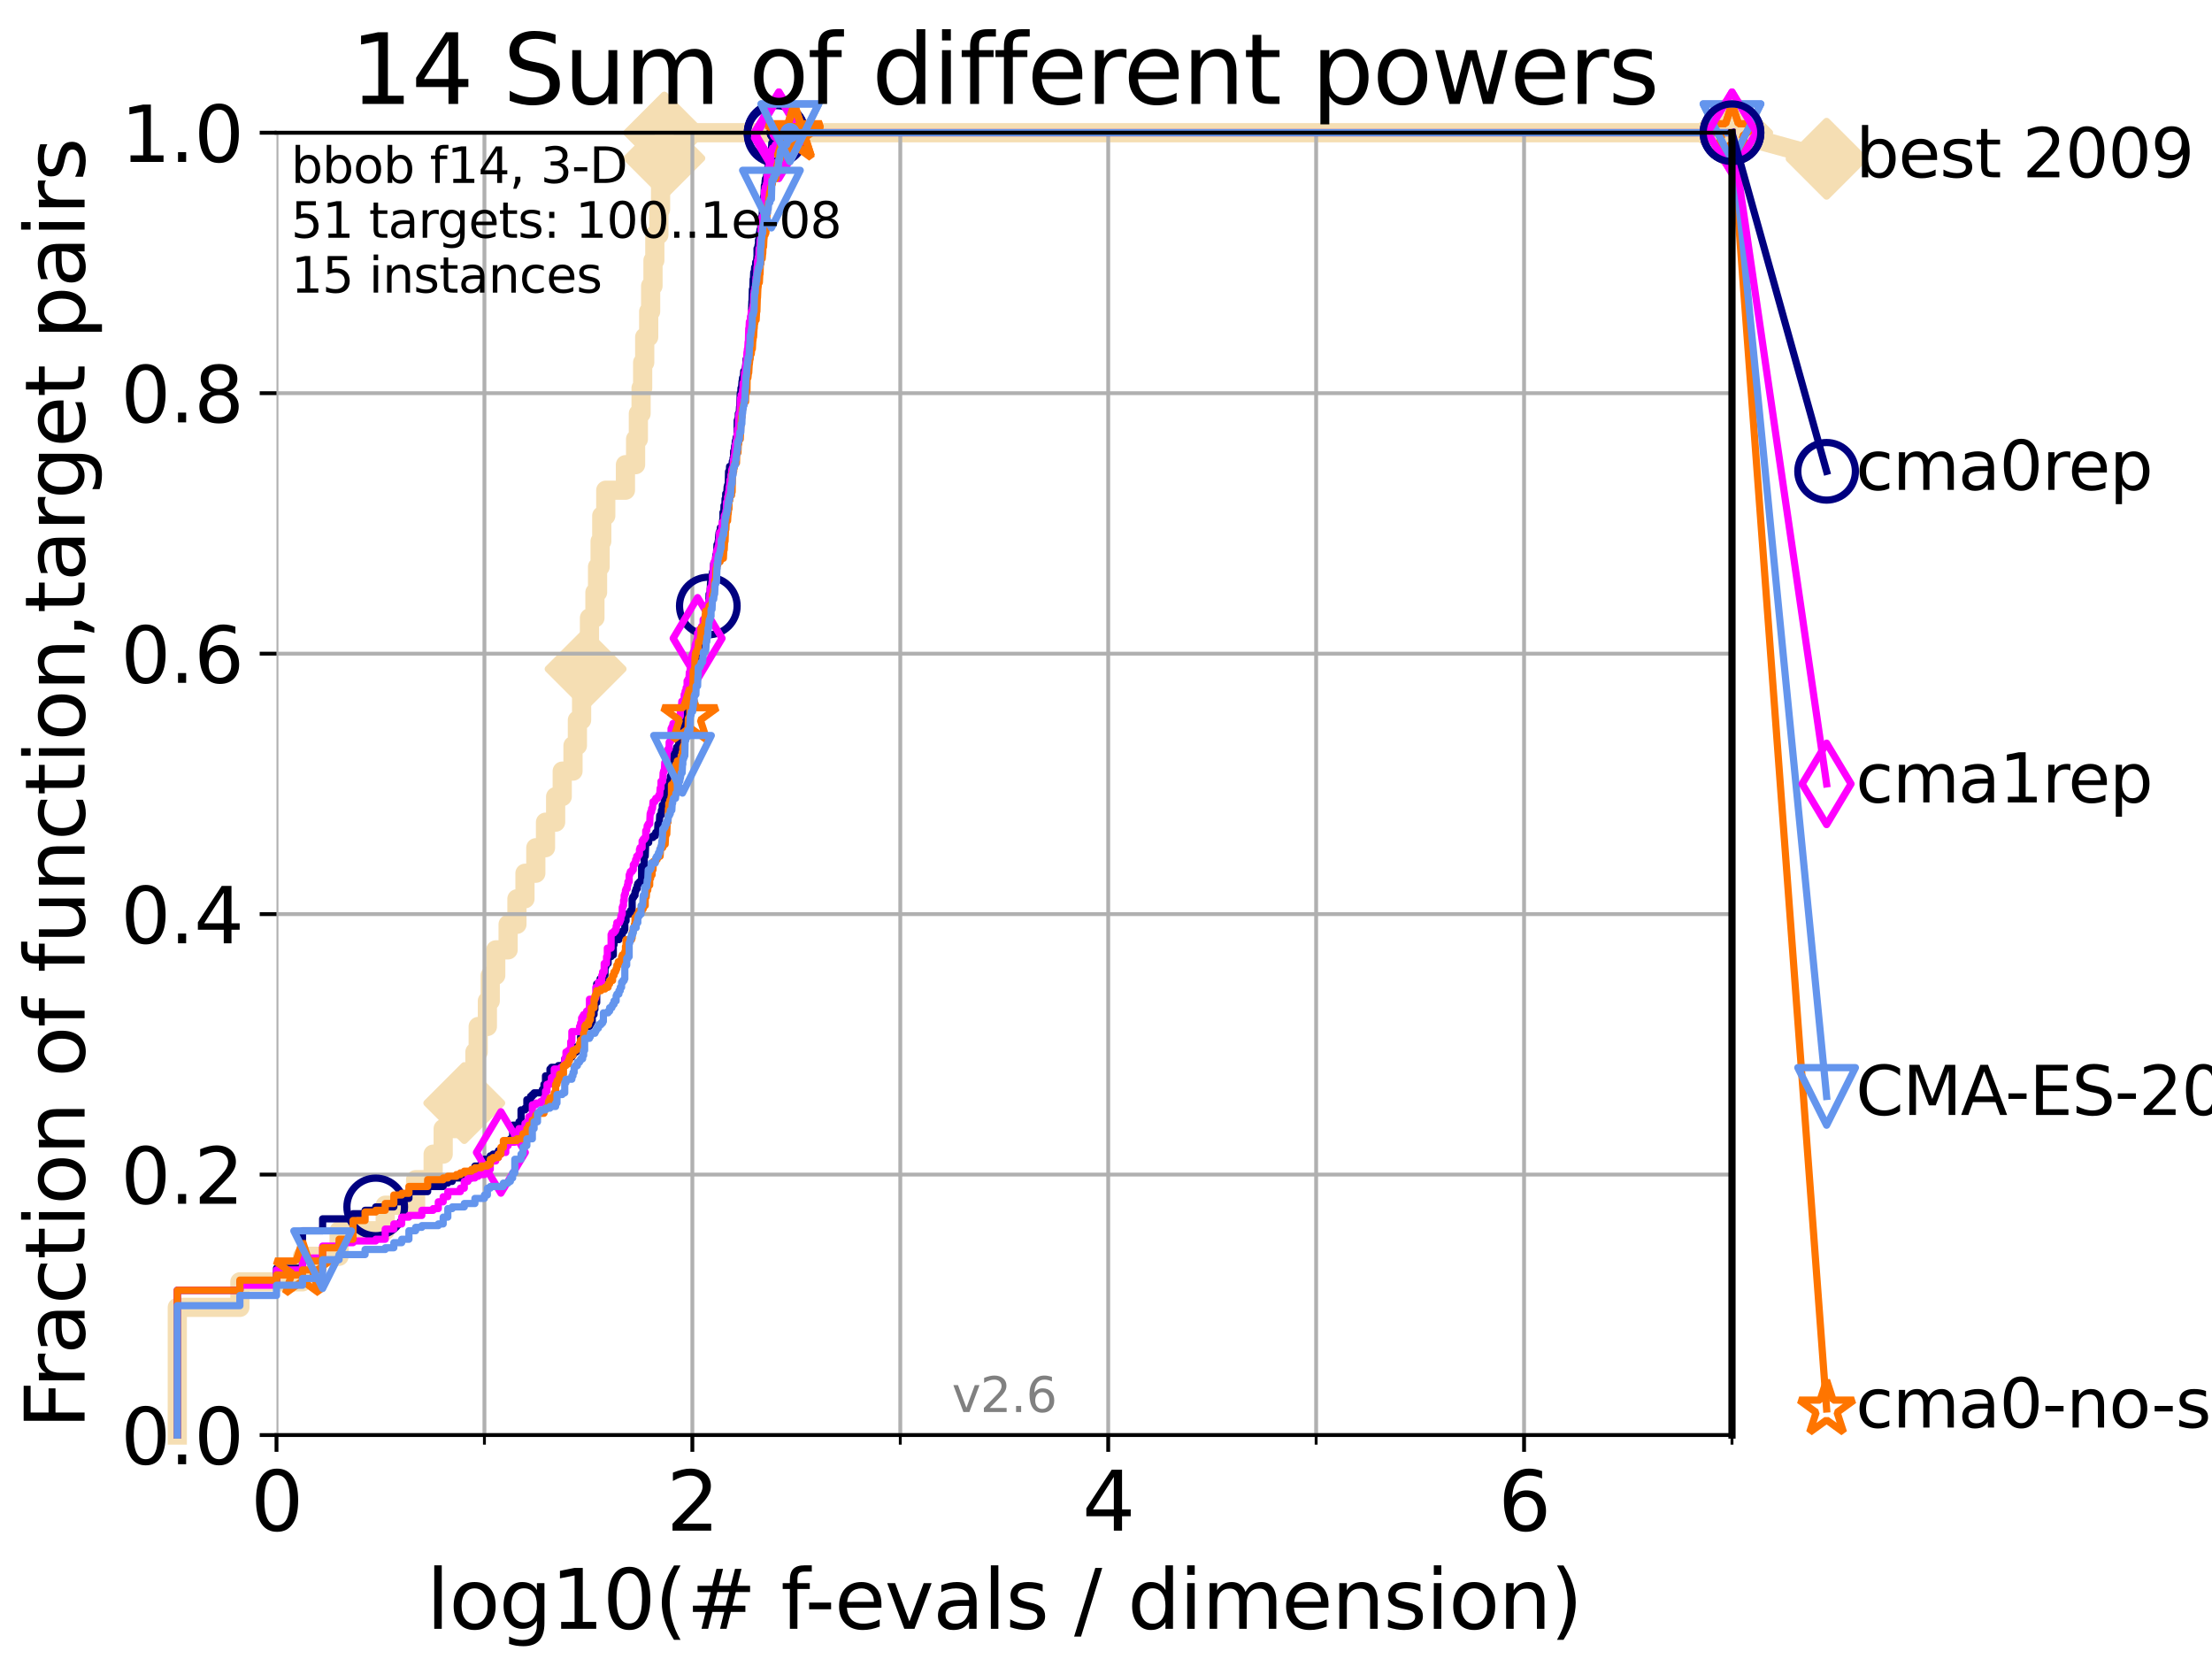 <?xml version="1.0" encoding="utf-8" standalone="no"?>
<!DOCTYPE svg PUBLIC "-//W3C//DTD SVG 1.1//EN"
  "http://www.w3.org/Graphics/SVG/1.1/DTD/svg11.dtd">
<svg xmlns:xlink="http://www.w3.org/1999/xlink" width="460.8pt" height="345.6pt" viewBox="0 0 460.8 345.6" xmlns="http://www.w3.org/2000/svg" version="1.1">
 <defs>
  <style type="text/css">*{stroke-linejoin: round; stroke-linecap: butt}</style>
 </defs>
 <g id="figure_1">
  <g id="patch_1">
   <path d="M 0 345.6 
L 460.8 345.6 
L 460.8 0 
L 0 0 
z
" style="fill: #ffffff"/>
  </g>
  <g id="axes_1">
   <g id="patch_2">
    <path d="M 57.6 298.944 
L 360.806 298.944 
L 360.806 27.648 
L 57.6 27.648 
z
" style="fill: #ffffff"/>
   </g>
   <g id="line2d_1">
    <path d="M 36.933 298.944 
L 36.933 272.346 
L 49.973 272.346 
L 49.973 267.027 
L 63.012 267.027 
L 63.012 261.707 
L 70.639 261.707 
L 70.639 256.388 
L 80.249 256.388 
L 80.249 251.068 
L 86.578 251.068 
L 86.578 245.749 
L 90.231 245.749 
L 90.231 240.429 
L 92.323 240.429 
L 92.323 235.11 
L 95.917 235.11 
L 95.917 229.79 
L 96.718 229.79 
L 96.718 224.471 
L 98.933 224.471 
L 98.933 219.151 
L 99.617 219.151 
L 99.617 213.832 
L 101.532 213.832 
L 101.532 208.512 
L 102.129 208.512 
L 102.129 203.192 
L 103.27 203.192 
L 103.27 197.873 
L 105.851 197.873 
L 105.851 192.553 
L 107.687 192.553 
L 107.687 187.234 
L 109.361 187.234 
L 109.361 181.914 
L 111.621 181.914 
L 111.621 176.595 
L 113.638 176.595 
L 113.638 171.275 
L 115.747 171.275 
L 115.747 165.956 
L 117.121 165.956 
L 117.121 160.636 
L 119.366 160.636 
L 119.366 155.317 
L 120.284 155.317 
L 120.284 149.997 
L 121.159 149.997 
L 121.159 144.678 
L 121.582 144.678 
L 121.582 139.358 
L 121.995 139.358 
L 121.995 134.039 
L 122.796 134.039 
L 122.796 128.719 
L 123.936 128.719 
L 123.936 123.4 
L 124.482 123.4 
L 124.482 118.08 
L 125.012 118.08 
L 125.012 112.76 
L 125.357 112.76 
L 125.357 107.441 
L 126.193 107.441 
L 126.193 102.121 
L 130.292 102.121 
L 130.292 96.802 
L 132.405 96.802 
L 132.405 91.482 
L 132.984 91.482 
L 132.984 86.163 
L 133.546 86.163 
L 133.546 80.843 
L 133.875 80.843 
L 133.875 75.524 
L 134.305 75.524 
L 134.305 70.204 
L 135.136 70.204 
L 135.136 64.885 
L 135.539 64.885 
L 135.539 59.565 
L 136.03 59.565 
L 136.03 54.246 
L 136.414 54.246 
L 136.414 48.926 
L 137.25 48.926 
L 137.25 43.607 
L 137.61 43.607 
L 137.61 38.287 
L 137.963 38.287 
L 137.963 32.968 
L 138.396 32.968 
L 138.396 27.648 
L 360.806 27.648 
" style="fill: none; stroke: #f5deb3; stroke-width: 4; stroke-linecap: square"/>
   </g>
   <g id="line2d_2">
    <defs>
     <path id="m7db1a0d798" d="M -0 7.778 
L 7.778 0 
L 0 -7.778 
L -7.778 -0 
z
" style="stroke: #f5deb3; stroke-width: 1.5; stroke-linejoin: miter"/>
    </defs>
    <g>
     <use xlink:href="#m7db1a0d798" x="96.718" y="229.79" style="fill: #f5deb3; stroke: #f5deb3; stroke-width: 1.5; stroke-linejoin: miter"/>
     <use xlink:href="#m7db1a0d798" x="121.995" y="139.358" style="fill: #f5deb3; stroke: #f5deb3; stroke-width: 1.5; stroke-linejoin: miter"/>
     <use xlink:href="#m7db1a0d798" x="138.396" y="32.968" style="fill: #f5deb3; stroke: #f5deb3; stroke-width: 1.5; stroke-linejoin: miter"/>
     <use xlink:href="#m7db1a0d798" x="138.396" y="27.648" style="fill: #f5deb3; stroke: #f5deb3; stroke-width: 1.5; stroke-linejoin: miter"/>
     <use xlink:href="#m7db1a0d798" x="138.396" y="27.648" style="fill: #f5deb3; stroke: #f5deb3; stroke-width: 1.5; stroke-linejoin: miter"/>
     <use xlink:href="#m7db1a0d798" x="360.806" y="27.648" style="fill: #f5deb3; stroke: #f5deb3; stroke-width: 1.5; stroke-linejoin: miter"/>
    </g>
   </g>
   <g id="line2d_3">
    <path style="fill: none; stroke: #f5deb3; stroke-width: 4; stroke-linecap: square"/>
    <g/>
   </g>
   <g id="line2d_4">
    <path d="M 360.806 27.648 
L 380.515 33.074 
" style="fill: none; stroke: #f5deb3; stroke-width: 4; stroke-linecap: square"/>
    <g>
     <use xlink:href="#m7db1a0d798" x="360.806" y="27.648" style="fill: #f5deb3; stroke: #f5deb3; stroke-width: 1.5; stroke-linejoin: miter"/>
     <use xlink:href="#m7db1a0d798" x="380.515" y="33.074" style="fill: #f5deb3; stroke: #f5deb3; stroke-width: 1.5; stroke-linejoin: miter"/>
    </g>
   </g>
   <g id="matplotlib.axis_1">
    <g id="xtick_1">
     <g id="line2d_5">
      <path d="M 57.6 298.944 
L 57.6 27.648 
" clip-path="url(#pbe44336724)" style="fill: none; stroke: #b0b0b0; stroke-width: 0.8; stroke-linecap: square"/>
     </g>
     <g id="line2d_6">
      <defs>
       <path id="mb913c851be" d="M 0 0 
L 0 3.5 
" style="stroke: #000000; stroke-width: 0.8"/>
      </defs>
      <g>
       <use xlink:href="#mb913c851be" x="57.6" y="298.944" style="stroke: #000000; stroke-width: 0.8"/>
      </g>
     </g>
     <g id="text_1">
      <!-- 0 -->
      <g transform="translate(52.192 318.861)scale(0.17 -0.17)">
       <defs>
        <path id="DejaVuSans-30" d="M 2034 4250 
Q 1547 4250 1301 3770 
Q 1056 3291 1056 2328 
Q 1056 1369 1301 889 
Q 1547 409 2034 409 
Q 2525 409 2770 889 
Q 3016 1369 3016 2328 
Q 3016 3291 2770 3770 
Q 2525 4250 2034 4250 
z
M 2034 4750 
Q 2819 4750 3233 4129 
Q 3647 3509 3647 2328 
Q 3647 1150 3233 529 
Q 2819 -91 2034 -91 
Q 1250 -91 836 529 
Q 422 1150 422 2328 
Q 422 3509 836 4129 
Q 1250 4750 2034 4750 
z
" transform="scale(0.016)"/>
       </defs>
       <use xlink:href="#DejaVuSans-30"/>
      </g>
     </g>
    </g>
    <g id="xtick_2">
     <g id="line2d_7">
      <path d="M 144.23 298.944 
L 144.23 27.648 
" clip-path="url(#pbe44336724)" style="fill: none; stroke: #b0b0b0; stroke-width: 0.8; stroke-linecap: square"/>
     </g>
     <g id="line2d_8">
      <g>
       <use xlink:href="#mb913c851be" x="144.23" y="298.944" style="stroke: #000000; stroke-width: 0.8"/>
      </g>
     </g>
     <g id="text_2">
      <!-- 2 -->
      <g transform="translate(138.822 318.861)scale(0.17 -0.17)">
       <defs>
        <path id="DejaVuSans-32" d="M 1228 531 
L 3431 531 
L 3431 0 
L 469 0 
L 469 531 
Q 828 903 1448 1529 
Q 2069 2156 2228 2338 
Q 2531 2678 2651 2914 
Q 2772 3150 2772 3378 
Q 2772 3750 2511 3984 
Q 2250 4219 1831 4219 
Q 1534 4219 1204 4116 
Q 875 4013 500 3803 
L 500 4441 
Q 881 4594 1212 4672 
Q 1544 4750 1819 4750 
Q 2544 4750 2975 4387 
Q 3406 4025 3406 3419 
Q 3406 3131 3298 2873 
Q 3191 2616 2906 2266 
Q 2828 2175 2409 1742 
Q 1991 1309 1228 531 
z
" transform="scale(0.016)"/>
       </defs>
       <use xlink:href="#DejaVuSans-32"/>
      </g>
     </g>
    </g>
    <g id="xtick_3">
     <g id="line2d_9">
      <path d="M 230.861 298.944 
L 230.861 27.648 
" clip-path="url(#pbe44336724)" style="fill: none; stroke: #b0b0b0; stroke-width: 0.8; stroke-linecap: square"/>
     </g>
     <g id="line2d_10">
      <g>
       <use xlink:href="#mb913c851be" x="230.861" y="298.944" style="stroke: #000000; stroke-width: 0.8"/>
      </g>
     </g>
     <g id="text_3">
      <!-- 4 -->
      <g transform="translate(225.453 318.861)scale(0.17 -0.17)">
       <defs>
        <path id="DejaVuSans-34" d="M 2419 4116 
L 825 1625 
L 2419 1625 
L 2419 4116 
z
M 2253 4666 
L 3047 4666 
L 3047 1625 
L 3713 1625 
L 3713 1100 
L 3047 1100 
L 3047 0 
L 2419 0 
L 2419 1100 
L 313 1100 
L 313 1709 
L 2253 4666 
z
" transform="scale(0.016)"/>
       </defs>
       <use xlink:href="#DejaVuSans-34"/>
      </g>
     </g>
    </g>
    <g id="xtick_4">
     <g id="line2d_11">
      <path d="M 317.491 298.944 
L 317.491 27.648 
" clip-path="url(#pbe44336724)" style="fill: none; stroke: #b0b0b0; stroke-width: 0.8; stroke-linecap: square"/>
     </g>
     <g id="line2d_12">
      <g>
       <use xlink:href="#mb913c851be" x="317.491" y="298.944" style="stroke: #000000; stroke-width: 0.8"/>
      </g>
     </g>
     <g id="text_4">
      <!-- 6 -->
      <g transform="translate(312.083 318.861)scale(0.17 -0.17)">
       <defs>
        <path id="DejaVuSans-36" d="M 2113 2584 
Q 1688 2584 1439 2293 
Q 1191 2003 1191 1497 
Q 1191 994 1439 701 
Q 1688 409 2113 409 
Q 2538 409 2786 701 
Q 3034 994 3034 1497 
Q 3034 2003 2786 2293 
Q 2538 2584 2113 2584 
z
M 3366 4563 
L 3366 3988 
Q 3128 4100 2886 4159 
Q 2644 4219 2406 4219 
Q 1781 4219 1451 3797 
Q 1122 3375 1075 2522 
Q 1259 2794 1537 2939 
Q 1816 3084 2150 3084 
Q 2853 3084 3261 2657 
Q 3669 2231 3669 1497 
Q 3669 778 3244 343 
Q 2819 -91 2113 -91 
Q 1303 -91 875 529 
Q 447 1150 447 2328 
Q 447 3434 972 4092 
Q 1497 4750 2381 4750 
Q 2619 4750 2861 4703 
Q 3103 4656 3366 4563 
z
" transform="scale(0.016)"/>
       </defs>
       <use xlink:href="#DejaVuSans-36"/>
      </g>
     </g>
    </g>
    <g id="xtick_5">
     <g id="line2d_13">
      <path d="M 100.915 298.944 
L 100.915 27.648 
" clip-path="url(#pbe44336724)" style="fill: none; stroke: #b0b0b0; stroke-width: 0.8; stroke-linecap: square"/>
     </g>
     <g id="line2d_14">
      <defs>
       <path id="maac31b878d" d="M 0 0 
L 0 2 
" style="stroke: #000000; stroke-width: 0.6"/>
      </defs>
      <g>
       <use xlink:href="#maac31b878d" x="100.915" y="298.944" style="stroke: #000000; stroke-width: 0.6"/>
      </g>
     </g>
    </g>
    <g id="xtick_6">
     <g id="line2d_15">
      <path d="M 187.546 298.944 
L 187.546 27.648 
" clip-path="url(#pbe44336724)" style="fill: none; stroke: #b0b0b0; stroke-width: 0.8; stroke-linecap: square"/>
     </g>
     <g id="line2d_16">
      <g>
       <use xlink:href="#maac31b878d" x="187.546" y="298.944" style="stroke: #000000; stroke-width: 0.6"/>
      </g>
     </g>
    </g>
    <g id="xtick_7">
     <g id="line2d_17">
      <path d="M 274.176 298.944 
L 274.176 27.648 
" clip-path="url(#pbe44336724)" style="fill: none; stroke: #b0b0b0; stroke-width: 0.8; stroke-linecap: square"/>
     </g>
     <g id="line2d_18">
      <g>
       <use xlink:href="#maac31b878d" x="274.176" y="298.944" style="stroke: #000000; stroke-width: 0.6"/>
      </g>
     </g>
    </g>
    <g id="xtick_8">
     <g id="line2d_19">
      <path d="M 360.806 298.944 
L 360.806 27.648 
" clip-path="url(#pbe44336724)" style="fill: none; stroke: #b0b0b0; stroke-width: 0.8; stroke-linecap: square"/>
     </g>
     <g id="line2d_20">
      <g>
       <use xlink:href="#maac31b878d" x="360.806" y="298.944" style="stroke: #000000; stroke-width: 0.6"/>
      </g>
     </g>
    </g>
    <g id="text_5">
     <!-- log10(# f-evals / dimension) -->
     <g transform="translate(88.823 339.314)scale(0.17 -0.17)">
      <defs>
       <path id="DejaVuSans-6c" d="M 603 4863 
L 1178 4863 
L 1178 0 
L 603 0 
L 603 4863 
z
" transform="scale(0.016)"/>
       <path id="DejaVuSans-6f" d="M 1959 3097 
Q 1497 3097 1228 2736 
Q 959 2375 959 1747 
Q 959 1119 1226 758 
Q 1494 397 1959 397 
Q 2419 397 2687 759 
Q 2956 1122 2956 1747 
Q 2956 2369 2687 2733 
Q 2419 3097 1959 3097 
z
M 1959 3584 
Q 2709 3584 3137 3096 
Q 3566 2609 3566 1747 
Q 3566 888 3137 398 
Q 2709 -91 1959 -91 
Q 1206 -91 779 398 
Q 353 888 353 1747 
Q 353 2609 779 3096 
Q 1206 3584 1959 3584 
z
" transform="scale(0.016)"/>
       <path id="DejaVuSans-67" d="M 2906 1791 
Q 2906 2416 2648 2759 
Q 2391 3103 1925 3103 
Q 1463 3103 1205 2759 
Q 947 2416 947 1791 
Q 947 1169 1205 825 
Q 1463 481 1925 481 
Q 2391 481 2648 825 
Q 2906 1169 2906 1791 
z
M 3481 434 
Q 3481 -459 3084 -895 
Q 2688 -1331 1869 -1331 
Q 1566 -1331 1297 -1286 
Q 1028 -1241 775 -1147 
L 775 -588 
Q 1028 -725 1275 -790 
Q 1522 -856 1778 -856 
Q 2344 -856 2625 -561 
Q 2906 -266 2906 331 
L 2906 616 
Q 2728 306 2450 153 
Q 2172 0 1784 0 
Q 1141 0 747 490 
Q 353 981 353 1791 
Q 353 2603 747 3093 
Q 1141 3584 1784 3584 
Q 2172 3584 2450 3431 
Q 2728 3278 2906 2969 
L 2906 3500 
L 3481 3500 
L 3481 434 
z
" transform="scale(0.016)"/>
       <path id="DejaVuSans-31" d="M 794 531 
L 1825 531 
L 1825 4091 
L 703 3866 
L 703 4441 
L 1819 4666 
L 2450 4666 
L 2450 531 
L 3481 531 
L 3481 0 
L 794 0 
L 794 531 
z
" transform="scale(0.016)"/>
       <path id="DejaVuSans-28" d="M 1984 4856 
Q 1566 4138 1362 3434 
Q 1159 2731 1159 2009 
Q 1159 1288 1364 580 
Q 1569 -128 1984 -844 
L 1484 -844 
Q 1016 -109 783 600 
Q 550 1309 550 2009 
Q 550 2706 781 3412 
Q 1013 4119 1484 4856 
L 1984 4856 
z
" transform="scale(0.016)"/>
       <path id="DejaVuSans-23" d="M 3272 2816 
L 2363 2816 
L 2100 1772 
L 3016 1772 
L 3272 2816 
z
M 2803 4594 
L 2478 3297 
L 3391 3297 
L 3719 4594 
L 4219 4594 
L 3897 3297 
L 4872 3297 
L 4872 2816 
L 3775 2816 
L 3519 1772 
L 4513 1772 
L 4513 1294 
L 3397 1294 
L 3072 0 
L 2572 0 
L 2894 1294 
L 1978 1294 
L 1656 0 
L 1153 0 
L 1478 1294 
L 494 1294 
L 494 1772 
L 1594 1772 
L 1856 2816 
L 850 2816 
L 850 3297 
L 1978 3297 
L 2297 4594 
L 2803 4594 
z
" transform="scale(0.016)"/>
       <path id="DejaVuSans-20" transform="scale(0.016)"/>
       <path id="DejaVuSans-66" d="M 2375 4863 
L 2375 4384 
L 1825 4384 
Q 1516 4384 1395 4259 
Q 1275 4134 1275 3809 
L 1275 3500 
L 2222 3500 
L 2222 3053 
L 1275 3053 
L 1275 0 
L 697 0 
L 697 3053 
L 147 3053 
L 147 3500 
L 697 3500 
L 697 3744 
Q 697 4328 969 4595 
Q 1241 4863 1831 4863 
L 2375 4863 
z
" transform="scale(0.016)"/>
       <path id="DejaVuSans-2d" d="M 313 2009 
L 1997 2009 
L 1997 1497 
L 313 1497 
L 313 2009 
z
" transform="scale(0.016)"/>
       <path id="DejaVuSans-65" d="M 3597 1894 
L 3597 1613 
L 953 1613 
Q 991 1019 1311 708 
Q 1631 397 2203 397 
Q 2534 397 2845 478 
Q 3156 559 3463 722 
L 3463 178 
Q 3153 47 2828 -22 
Q 2503 -91 2169 -91 
Q 1331 -91 842 396 
Q 353 884 353 1716 
Q 353 2575 817 3079 
Q 1281 3584 2069 3584 
Q 2775 3584 3186 3129 
Q 3597 2675 3597 1894 
z
M 3022 2063 
Q 3016 2534 2758 2815 
Q 2500 3097 2075 3097 
Q 1594 3097 1305 2825 
Q 1016 2553 972 2059 
L 3022 2063 
z
" transform="scale(0.016)"/>
       <path id="DejaVuSans-76" d="M 191 3500 
L 800 3500 
L 1894 563 
L 2988 3500 
L 3597 3500 
L 2284 0 
L 1503 0 
L 191 3500 
z
" transform="scale(0.016)"/>
       <path id="DejaVuSans-61" d="M 2194 1759 
Q 1497 1759 1228 1600 
Q 959 1441 959 1056 
Q 959 750 1161 570 
Q 1363 391 1709 391 
Q 2188 391 2477 730 
Q 2766 1069 2766 1631 
L 2766 1759 
L 2194 1759 
z
M 3341 1997 
L 3341 0 
L 2766 0 
L 2766 531 
Q 2569 213 2275 61 
Q 1981 -91 1556 -91 
Q 1019 -91 701 211 
Q 384 513 384 1019 
Q 384 1609 779 1909 
Q 1175 2209 1959 2209 
L 2766 2209 
L 2766 2266 
Q 2766 2663 2505 2880 
Q 2244 3097 1772 3097 
Q 1472 3097 1187 3025 
Q 903 2953 641 2809 
L 641 3341 
Q 956 3463 1253 3523 
Q 1550 3584 1831 3584 
Q 2591 3584 2966 3190 
Q 3341 2797 3341 1997 
z
" transform="scale(0.016)"/>
       <path id="DejaVuSans-73" d="M 2834 3397 
L 2834 2853 
Q 2591 2978 2328 3040 
Q 2066 3103 1784 3103 
Q 1356 3103 1142 2972 
Q 928 2841 928 2578 
Q 928 2378 1081 2264 
Q 1234 2150 1697 2047 
L 1894 2003 
Q 2506 1872 2764 1633 
Q 3022 1394 3022 966 
Q 3022 478 2636 193 
Q 2250 -91 1575 -91 
Q 1294 -91 989 -36 
Q 684 19 347 128 
L 347 722 
Q 666 556 975 473 
Q 1284 391 1588 391 
Q 1994 391 2212 530 
Q 2431 669 2431 922 
Q 2431 1156 2273 1281 
Q 2116 1406 1581 1522 
L 1381 1569 
Q 847 1681 609 1914 
Q 372 2147 372 2553 
Q 372 3047 722 3315 
Q 1072 3584 1716 3584 
Q 2034 3584 2315 3537 
Q 2597 3491 2834 3397 
z
" transform="scale(0.016)"/>
       <path id="DejaVuSans-2f" d="M 1625 4666 
L 2156 4666 
L 531 -594 
L 0 -594 
L 1625 4666 
z
" transform="scale(0.016)"/>
       <path id="DejaVuSans-64" d="M 2906 2969 
L 2906 4863 
L 3481 4863 
L 3481 0 
L 2906 0 
L 2906 525 
Q 2725 213 2448 61 
Q 2172 -91 1784 -91 
Q 1150 -91 751 415 
Q 353 922 353 1747 
Q 353 2572 751 3078 
Q 1150 3584 1784 3584 
Q 2172 3584 2448 3432 
Q 2725 3281 2906 2969 
z
M 947 1747 
Q 947 1113 1208 752 
Q 1469 391 1925 391 
Q 2381 391 2643 752 
Q 2906 1113 2906 1747 
Q 2906 2381 2643 2742 
Q 2381 3103 1925 3103 
Q 1469 3103 1208 2742 
Q 947 2381 947 1747 
z
" transform="scale(0.016)"/>
       <path id="DejaVuSans-69" d="M 603 3500 
L 1178 3500 
L 1178 0 
L 603 0 
L 603 3500 
z
M 603 4863 
L 1178 4863 
L 1178 4134 
L 603 4134 
L 603 4863 
z
" transform="scale(0.016)"/>
       <path id="DejaVuSans-6d" d="M 3328 2828 
Q 3544 3216 3844 3400 
Q 4144 3584 4550 3584 
Q 5097 3584 5394 3201 
Q 5691 2819 5691 2113 
L 5691 0 
L 5113 0 
L 5113 2094 
Q 5113 2597 4934 2840 
Q 4756 3084 4391 3084 
Q 3944 3084 3684 2787 
Q 3425 2491 3425 1978 
L 3425 0 
L 2847 0 
L 2847 2094 
Q 2847 2600 2669 2842 
Q 2491 3084 2119 3084 
Q 1678 3084 1418 2786 
Q 1159 2488 1159 1978 
L 1159 0 
L 581 0 
L 581 3500 
L 1159 3500 
L 1159 2956 
Q 1356 3278 1631 3431 
Q 1906 3584 2284 3584 
Q 2666 3584 2933 3390 
Q 3200 3197 3328 2828 
z
" transform="scale(0.016)"/>
       <path id="DejaVuSans-6e" d="M 3513 2113 
L 3513 0 
L 2938 0 
L 2938 2094 
Q 2938 2591 2744 2837 
Q 2550 3084 2163 3084 
Q 1697 3084 1428 2787 
Q 1159 2491 1159 1978 
L 1159 0 
L 581 0 
L 581 3500 
L 1159 3500 
L 1159 2956 
Q 1366 3272 1645 3428 
Q 1925 3584 2291 3584 
Q 2894 3584 3203 3211 
Q 3513 2838 3513 2113 
z
" transform="scale(0.016)"/>
       <path id="DejaVuSans-29" d="M 513 4856 
L 1013 4856 
Q 1481 4119 1714 3412 
Q 1947 2706 1947 2009 
Q 1947 1309 1714 600 
Q 1481 -109 1013 -844 
L 513 -844 
Q 928 -128 1133 580 
Q 1338 1288 1338 2009 
Q 1338 2731 1133 3434 
Q 928 4138 513 4856 
z
" transform="scale(0.016)"/>
      </defs>
      <use xlink:href="#DejaVuSans-6c"/>
      <use xlink:href="#DejaVuSans-6f" x="27.783"/>
      <use xlink:href="#DejaVuSans-67" x="88.965"/>
      <use xlink:href="#DejaVuSans-31" x="152.441"/>
      <use xlink:href="#DejaVuSans-30" x="216.064"/>
      <use xlink:href="#DejaVuSans-28" x="279.688"/>
      <use xlink:href="#DejaVuSans-23" x="318.701"/>
      <use xlink:href="#DejaVuSans-20" x="402.49"/>
      <use xlink:href="#DejaVuSans-66" x="434.277"/>
      <use xlink:href="#DejaVuSans-2d" x="463.982"/>
      <use xlink:href="#DejaVuSans-65" x="500.066"/>
      <use xlink:href="#DejaVuSans-76" x="561.59"/>
      <use xlink:href="#DejaVuSans-61" x="620.77"/>
      <use xlink:href="#DejaVuSans-6c" x="682.049"/>
      <use xlink:href="#DejaVuSans-73" x="709.832"/>
      <use xlink:href="#DejaVuSans-20" x="761.932"/>
      <use xlink:href="#DejaVuSans-2f" x="793.719"/>
      <use xlink:href="#DejaVuSans-20" x="827.41"/>
      <use xlink:href="#DejaVuSans-64" x="859.197"/>
      <use xlink:href="#DejaVuSans-69" x="922.674"/>
      <use xlink:href="#DejaVuSans-6d" x="950.457"/>
      <use xlink:href="#DejaVuSans-65" x="1047.869"/>
      <use xlink:href="#DejaVuSans-6e" x="1109.393"/>
      <use xlink:href="#DejaVuSans-73" x="1172.771"/>
      <use xlink:href="#DejaVuSans-69" x="1224.871"/>
      <use xlink:href="#DejaVuSans-6f" x="1252.654"/>
      <use xlink:href="#DejaVuSans-6e" x="1313.836"/>
      <use xlink:href="#DejaVuSans-29" x="1377.215"/>
     </g>
    </g>
   </g>
   <g id="matplotlib.axis_2">
    <g id="ytick_1">
     <g id="line2d_21">
      <path d="M 57.6 298.944 
L 360.806 298.944 
" clip-path="url(#pbe44336724)" style="fill: none; stroke: #b0b0b0; stroke-width: 0.8; stroke-linecap: square"/>
     </g>
     <g id="line2d_22">
      <defs>
       <path id="m2f8fc3bf6b" d="M 0 0 
L -3.5 0 
" style="stroke: #000000; stroke-width: 0.8"/>
      </defs>
      <g>
       <use xlink:href="#m2f8fc3bf6b" x="57.6" y="298.944" style="stroke: #000000; stroke-width: 0.8"/>
      </g>
     </g>
     <g id="text_6">
      <!-- 0.0 -->
      <g transform="translate(25.155 305.023)scale(0.16 -0.16)">
       <defs>
        <path id="DejaVuSans-2e" d="M 684 794 
L 1344 794 
L 1344 0 
L 684 0 
L 684 794 
z
" transform="scale(0.016)"/>
       </defs>
       <use xlink:href="#DejaVuSans-30"/>
       <use xlink:href="#DejaVuSans-2e" x="63.623"/>
       <use xlink:href="#DejaVuSans-30" x="95.41"/>
      </g>
     </g>
    </g>
    <g id="ytick_2">
     <g id="line2d_23">
      <path d="M 57.6 244.685 
L 360.806 244.685 
" clip-path="url(#pbe44336724)" style="fill: none; stroke: #b0b0b0; stroke-width: 0.8; stroke-linecap: square"/>
     </g>
     <g id="line2d_24">
      <g>
       <use xlink:href="#m2f8fc3bf6b" x="57.6" y="244.685" style="stroke: #000000; stroke-width: 0.8"/>
      </g>
     </g>
     <g id="text_7">
      <!-- 0.2 -->
      <g transform="translate(25.155 250.764)scale(0.16 -0.16)">
       <use xlink:href="#DejaVuSans-30"/>
       <use xlink:href="#DejaVuSans-2e" x="63.623"/>
       <use xlink:href="#DejaVuSans-32" x="95.41"/>
      </g>
     </g>
    </g>
    <g id="ytick_3">
     <g id="line2d_25">
      <path d="M 57.6 190.426 
L 360.806 190.426 
" clip-path="url(#pbe44336724)" style="fill: none; stroke: #b0b0b0; stroke-width: 0.8; stroke-linecap: square"/>
     </g>
     <g id="line2d_26">
      <g>
       <use xlink:href="#m2f8fc3bf6b" x="57.6" y="190.426" style="stroke: #000000; stroke-width: 0.8"/>
      </g>
     </g>
     <g id="text_8">
      <!-- 0.4 -->
      <g transform="translate(25.155 196.504)scale(0.16 -0.16)">
       <use xlink:href="#DejaVuSans-30"/>
       <use xlink:href="#DejaVuSans-2e" x="63.623"/>
       <use xlink:href="#DejaVuSans-34" x="95.41"/>
      </g>
     </g>
    </g>
    <g id="ytick_4">
     <g id="line2d_27">
      <path d="M 57.6 136.166 
L 360.806 136.166 
" clip-path="url(#pbe44336724)" style="fill: none; stroke: #b0b0b0; stroke-width: 0.8; stroke-linecap: square"/>
     </g>
     <g id="line2d_28">
      <g>
       <use xlink:href="#m2f8fc3bf6b" x="57.6" y="136.166" style="stroke: #000000; stroke-width: 0.8"/>
      </g>
     </g>
     <g id="text_9">
      <!-- 0.6 -->
      <g transform="translate(25.155 142.245)scale(0.16 -0.16)">
       <use xlink:href="#DejaVuSans-30"/>
       <use xlink:href="#DejaVuSans-2e" x="63.623"/>
       <use xlink:href="#DejaVuSans-36" x="95.41"/>
      </g>
     </g>
    </g>
    <g id="ytick_5">
     <g id="line2d_29">
      <path d="M 57.6 81.907 
L 360.806 81.907 
" clip-path="url(#pbe44336724)" style="fill: none; stroke: #b0b0b0; stroke-width: 0.8; stroke-linecap: square"/>
     </g>
     <g id="line2d_30">
      <g>
       <use xlink:href="#m2f8fc3bf6b" x="57.6" y="81.907" style="stroke: #000000; stroke-width: 0.8"/>
      </g>
     </g>
     <g id="text_10">
      <!-- 0.8 -->
      <g transform="translate(25.155 87.986)scale(0.16 -0.16)">
       <defs>
        <path id="DejaVuSans-38" d="M 2034 2216 
Q 1584 2216 1326 1975 
Q 1069 1734 1069 1313 
Q 1069 891 1326 650 
Q 1584 409 2034 409 
Q 2484 409 2743 651 
Q 3003 894 3003 1313 
Q 3003 1734 2745 1975 
Q 2488 2216 2034 2216 
z
M 1403 2484 
Q 997 2584 770 2862 
Q 544 3141 544 3541 
Q 544 4100 942 4425 
Q 1341 4750 2034 4750 
Q 2731 4750 3128 4425 
Q 3525 4100 3525 3541 
Q 3525 3141 3298 2862 
Q 3072 2584 2669 2484 
Q 3125 2378 3379 2068 
Q 3634 1759 3634 1313 
Q 3634 634 3220 271 
Q 2806 -91 2034 -91 
Q 1263 -91 848 271 
Q 434 634 434 1313 
Q 434 1759 690 2068 
Q 947 2378 1403 2484 
z
M 1172 3481 
Q 1172 3119 1398 2916 
Q 1625 2713 2034 2713 
Q 2441 2713 2670 2916 
Q 2900 3119 2900 3481 
Q 2900 3844 2670 4047 
Q 2441 4250 2034 4250 
Q 1625 4250 1398 4047 
Q 1172 3844 1172 3481 
z
" transform="scale(0.016)"/>
       </defs>
       <use xlink:href="#DejaVuSans-30"/>
       <use xlink:href="#DejaVuSans-2e" x="63.623"/>
       <use xlink:href="#DejaVuSans-38" x="95.41"/>
      </g>
     </g>
    </g>
    <g id="ytick_6">
     <g id="line2d_31">
      <path d="M 57.6 27.648 
L 360.806 27.648 
" clip-path="url(#pbe44336724)" style="fill: none; stroke: #b0b0b0; stroke-width: 0.8; stroke-linecap: square"/>
     </g>
     <g id="line2d_32">
      <g>
       <use xlink:href="#m2f8fc3bf6b" x="57.6" y="27.648" style="stroke: #000000; stroke-width: 0.8"/>
      </g>
     </g>
     <g id="text_11">
      <!-- 1.0 -->
      <g transform="translate(25.155 33.727)scale(0.16 -0.16)">
       <use xlink:href="#DejaVuSans-31"/>
       <use xlink:href="#DejaVuSans-2e" x="63.623"/>
       <use xlink:href="#DejaVuSans-30" x="95.41"/>
      </g>
     </g>
    </g>
    <g id="text_12">
     <!-- Fraction of function,target pairs -->
     <g transform="translate(17.62 297.681)rotate(-90)scale(0.17 -0.17)">
      <defs>
       <path id="DejaVuSans-46" d="M 628 4666 
L 3309 4666 
L 3309 4134 
L 1259 4134 
L 1259 2759 
L 3109 2759 
L 3109 2228 
L 1259 2228 
L 1259 0 
L 628 0 
L 628 4666 
z
" transform="scale(0.016)"/>
       <path id="DejaVuSans-72" d="M 2631 2963 
Q 2534 3019 2420 3045 
Q 2306 3072 2169 3072 
Q 1681 3072 1420 2755 
Q 1159 2438 1159 1844 
L 1159 0 
L 581 0 
L 581 3500 
L 1159 3500 
L 1159 2956 
Q 1341 3275 1631 3429 
Q 1922 3584 2338 3584 
Q 2397 3584 2469 3576 
Q 2541 3569 2628 3553 
L 2631 2963 
z
" transform="scale(0.016)"/>
       <path id="DejaVuSans-63" d="M 3122 3366 
L 3122 2828 
Q 2878 2963 2633 3030 
Q 2388 3097 2138 3097 
Q 1578 3097 1268 2742 
Q 959 2388 959 1747 
Q 959 1106 1268 751 
Q 1578 397 2138 397 
Q 2388 397 2633 464 
Q 2878 531 3122 666 
L 3122 134 
Q 2881 22 2623 -34 
Q 2366 -91 2075 -91 
Q 1284 -91 818 406 
Q 353 903 353 1747 
Q 353 2603 823 3093 
Q 1294 3584 2113 3584 
Q 2378 3584 2631 3529 
Q 2884 3475 3122 3366 
z
" transform="scale(0.016)"/>
       <path id="DejaVuSans-74" d="M 1172 4494 
L 1172 3500 
L 2356 3500 
L 2356 3053 
L 1172 3053 
L 1172 1153 
Q 1172 725 1289 603 
Q 1406 481 1766 481 
L 2356 481 
L 2356 0 
L 1766 0 
Q 1100 0 847 248 
Q 594 497 594 1153 
L 594 3053 
L 172 3053 
L 172 3500 
L 594 3500 
L 594 4494 
L 1172 4494 
z
" transform="scale(0.016)"/>
       <path id="DejaVuSans-75" d="M 544 1381 
L 544 3500 
L 1119 3500 
L 1119 1403 
Q 1119 906 1312 657 
Q 1506 409 1894 409 
Q 2359 409 2629 706 
Q 2900 1003 2900 1516 
L 2900 3500 
L 3475 3500 
L 3475 0 
L 2900 0 
L 2900 538 
Q 2691 219 2414 64 
Q 2138 -91 1772 -91 
Q 1169 -91 856 284 
Q 544 659 544 1381 
z
M 1991 3584 
L 1991 3584 
z
" transform="scale(0.016)"/>
       <path id="DejaVuSans-2c" d="M 750 794 
L 1409 794 
L 1409 256 
L 897 -744 
L 494 -744 
L 750 256 
L 750 794 
z
" transform="scale(0.016)"/>
       <path id="DejaVuSans-70" d="M 1159 525 
L 1159 -1331 
L 581 -1331 
L 581 3500 
L 1159 3500 
L 1159 2969 
Q 1341 3281 1617 3432 
Q 1894 3584 2278 3584 
Q 2916 3584 3314 3078 
Q 3713 2572 3713 1747 
Q 3713 922 3314 415 
Q 2916 -91 2278 -91 
Q 1894 -91 1617 61 
Q 1341 213 1159 525 
z
M 3116 1747 
Q 3116 2381 2855 2742 
Q 2594 3103 2138 3103 
Q 1681 3103 1420 2742 
Q 1159 2381 1159 1747 
Q 1159 1113 1420 752 
Q 1681 391 2138 391 
Q 2594 391 2855 752 
Q 3116 1113 3116 1747 
z
" transform="scale(0.016)"/>
      </defs>
      <use xlink:href="#DejaVuSans-46"/>
      <use xlink:href="#DejaVuSans-72" x="50.27"/>
      <use xlink:href="#DejaVuSans-61" x="91.383"/>
      <use xlink:href="#DejaVuSans-63" x="152.662"/>
      <use xlink:href="#DejaVuSans-74" x="207.643"/>
      <use xlink:href="#DejaVuSans-69" x="246.852"/>
      <use xlink:href="#DejaVuSans-6f" x="274.635"/>
      <use xlink:href="#DejaVuSans-6e" x="335.816"/>
      <use xlink:href="#DejaVuSans-20" x="399.195"/>
      <use xlink:href="#DejaVuSans-6f" x="430.982"/>
      <use xlink:href="#DejaVuSans-66" x="492.164"/>
      <use xlink:href="#DejaVuSans-20" x="527.369"/>
      <use xlink:href="#DejaVuSans-66" x="559.156"/>
      <use xlink:href="#DejaVuSans-75" x="594.361"/>
      <use xlink:href="#DejaVuSans-6e" x="657.74"/>
      <use xlink:href="#DejaVuSans-63" x="721.119"/>
      <use xlink:href="#DejaVuSans-74" x="776.1"/>
      <use xlink:href="#DejaVuSans-69" x="815.309"/>
      <use xlink:href="#DejaVuSans-6f" x="843.092"/>
      <use xlink:href="#DejaVuSans-6e" x="904.273"/>
      <use xlink:href="#DejaVuSans-2c" x="967.652"/>
      <use xlink:href="#DejaVuSans-74" x="999.439"/>
      <use xlink:href="#DejaVuSans-61" x="1038.648"/>
      <use xlink:href="#DejaVuSans-72" x="1099.928"/>
      <use xlink:href="#DejaVuSans-67" x="1139.291"/>
      <use xlink:href="#DejaVuSans-65" x="1202.768"/>
      <use xlink:href="#DejaVuSans-74" x="1264.291"/>
      <use xlink:href="#DejaVuSans-20" x="1303.5"/>
      <use xlink:href="#DejaVuSans-70" x="1335.287"/>
      <use xlink:href="#DejaVuSans-61" x="1398.764"/>
      <use xlink:href="#DejaVuSans-69" x="1460.043"/>
      <use xlink:href="#DejaVuSans-72" x="1487.826"/>
      <use xlink:href="#DejaVuSans-73" x="1528.939"/>
     </g>
    </g>
   </g>
   <g id="line2d_33">
    <defs>
     <path id="m369dd23427" d="M 0 1.5 
C 0.398 1.5 0.779 1.342 1.061 1.061 
C 1.342 0.779 1.5 0.398 1.5 0 
C 1.5 -0.398 1.342 -0.779 1.061 -1.061 
C 0.779 -1.342 0.398 -1.5 0 -1.5 
C -0.398 -1.5 -0.779 -1.342 -1.061 -1.061 
C -1.342 -0.779 -1.5 -0.398 -1.5 0 
C -1.5 0.398 -1.342 0.779 -1.061 1.061 
C -0.779 1.342 -0.398 1.5 0 1.5 
z
" style="stroke: #f5deb3"/>
    </defs>
    <g>
     <use xlink:href="#m369dd23427" x="138.396" y="27.648" style="fill: #f5deb3; stroke: #f5deb3"/>
     <use xlink:href="#m369dd23427" x="138.396" y="27.648" style="fill: #f5deb3; stroke: #f5deb3"/>
    </g>
   </g>
   <g id="line2d_34">
    <defs>
     <path id="mf914944be2" d="M 0 1.5 
C 0.398 1.5 0.779 1.342 1.061 1.061 
C 1.342 0.779 1.5 0.398 1.5 0 
C 1.5 -0.398 1.342 -0.779 1.061 -1.061 
C 0.779 -1.342 0.398 -1.5 0 -1.5 
C -0.398 -1.5 -0.779 -1.342 -1.061 -1.061 
C -1.342 -0.779 -1.5 -0.398 -1.5 0 
C -1.5 0.398 -1.342 0.779 -1.061 1.061 
C -0.779 1.342 -0.398 1.5 0 1.5 
z
" style="stroke: #000080"/>
    </defs>
    <g>
     <use xlink:href="#mf914944be2" x="161.692" y="27.648" style="fill: #000080; stroke: #000080"/>
     <use xlink:href="#mf914944be2" x="161.692" y="27.648" style="fill: #000080; stroke: #000080"/>
    </g>
   </g>
   <g id="line2d_35">
    <path d="M 36.933 298.944 
L 36.933 268.8 
L 49.973 268.8 
L 49.973 267.027 
L 57.6 267.027 
L 57.6 264.19 
L 63.012 264.19 
L 63.012 256.388 
L 67.209 256.388 
L 67.209 253.905 
L 73.539 253.905 
L 73.539 252.841 
L 76.051 252.841 
L 76.051 252.132 
L 78.267 252.132 
L 78.267 251.423 
L 82.042 251.423 
L 82.042 250.359 
L 83.678 250.359 
L 83.678 249.65 
L 85.184 249.65 
L 85.184 248.231 
L 89.09 248.231 
L 89.09 247.167 
L 92.323 247.167 
L 92.323 246.458 
L 93.288 246.458 
L 93.288 246.103 
L 94.206 246.103 
L 94.206 245.394 
L 98.223 245.394 
L 98.223 245.039 
L 98.933 245.039 
L 98.933 242.912 
L 100.277 242.912 
L 100.277 241.848 
L 100.915 241.848 
L 100.915 241.493 
L 102.129 241.493 
L 102.129 240.784 
L 102.708 240.784 
L 102.708 240.429 
L 103.815 240.429 
L 103.815 239.72 
L 104.86 239.72 
L 104.86 238.656 
L 105.362 238.656 
L 105.362 237.947 
L 105.851 237.947 
L 105.851 237.592 
L 106.327 237.592 
L 106.327 237.237 
L 106.791 237.237 
L 106.791 234.4 
L 108.12 234.4 
L 108.12 233.691 
L 108.543 233.691 
L 108.543 231.209 
L 109.361 231.209 
L 109.361 230.854 
L 109.757 230.854 
L 109.757 229.081 
L 110.525 229.081 
L 110.525 228.372 
L 110.897 228.372 
L 110.897 228.017 
L 111.262 228.017 
L 111.262 227.662 
L 112.989 227.662 
L 112.989 226.953 
L 113.317 226.953 
L 113.317 225.889 
L 113.638 225.889 
L 113.638 224.116 
L 114.571 224.116 
L 114.571 222.697 
L 114.872 222.697 
L 114.872 222.343 
L 116.309 222.343 
L 116.309 221.988 
L 117.384 221.988 
L 117.384 221.634 
L 117.644 221.634 
L 117.644 220.57 
L 118.647 220.57 
L 118.647 220.215 
L 119.129 220.215 
L 119.129 219.86 
L 119.366 219.86 
L 119.366 219.506 
L 119.6 219.506 
L 119.6 219.151 
L 120.059 219.151 
L 120.059 218.087 
L 120.944 218.087 
L 120.944 215.959 
L 121.372 215.959 
L 121.372 215.25 
L 121.582 215.25 
L 121.582 213.832 
L 122.796 213.832 
L 122.796 213.477 
L 122.991 213.477 
L 122.991 213.122 
L 123.184 213.122 
L 123.184 212.768 
L 123.375 212.768 
L 123.375 211.349 
L 123.751 211.349 
L 123.751 210.285 
L 123.936 210.285 
L 123.936 208.867 
L 124.302 208.867 
L 124.302 204.966 
L 124.837 204.966 
L 124.837 204.611 
L 125.012 204.611 
L 125.012 203.902 
L 125.696 203.902 
L 125.696 203.192 
L 126.029 203.192 
L 126.029 201.419 
L 126.193 201.419 
L 126.193 201.065 
L 126.356 201.065 
L 126.356 200.71 
L 126.677 200.71 
L 126.677 199.291 
L 127.304 199.291 
L 127.304 198.937 
L 127.761 198.937 
L 127.761 196.809 
L 127.911 196.809 
L 127.911 195.745 
L 128.928 195.745 
L 128.928 195.036 
L 129.209 195.036 
L 129.209 194.681 
L 129.623 194.681 
L 129.623 193.972 
L 130.027 193.972 
L 130.027 193.617 
L 130.16 193.617 
L 130.16 191.844 
L 130.423 191.844 
L 130.423 190.426 
L 131.191 190.426 
L 131.191 190.071 
L 131.316 190.071 
L 131.316 189.716 
L 131.686 189.716 
L 131.686 187.234 
L 131.808 187.234 
L 131.808 186.879 
L 132.049 186.879 
L 132.049 186.525 
L 132.287 186.525 
L 132.287 185.815 
L 132.405 185.815 
L 132.405 185.461 
L 132.523 185.461 
L 132.523 185.106 
L 132.755 185.106 
L 132.755 184.397 
L 132.87 184.397 
L 132.87 184.042 
L 133.211 184.042 
L 133.211 183.688 
L 133.656 183.688 
L 133.656 180.496 
L 134.198 180.496 
L 134.198 178.368 
L 134.411 178.368 
L 134.516 175.531 
L 135.136 175.531 
L 135.136 174.467 
L 136.03 174.467 
L 136.03 174.112 
L 136.509 174.112 
L 136.603 173.403 
L 136.975 173.403 
L 137.067 171.63 
L 137.341 171.63 
L 137.431 169.857 
L 137.699 169.857 
L 137.788 168.793 
L 137.963 168.793 
L 137.963 167.729 
L 138.31 167.729 
L 138.396 166.665 
L 138.481 166.665 
L 138.566 165.246 
L 138.819 165.246 
L 138.819 164.892 
L 139.068 164.892 
L 139.068 163.828 
L 139.232 163.828 
L 139.232 163.473 
L 139.476 163.473 
L 139.556 162.409 
L 139.637 162.409 
L 139.637 161.7 
L 139.875 161.7 
L 139.954 158.863 
L 140.189 158.863 
L 140.266 157.445 
L 140.497 157.445 
L 140.497 156.735 
L 140.65 156.735 
L 140.65 156.381 
L 140.951 156.381 
L 140.951 155.671 
L 141.393 155.671 
L 141.393 154.607 
L 141.611 154.607 
L 141.611 154.253 
L 141.754 154.253 
L 141.754 153.898 
L 141.968 153.898 
L 141.968 153.544 
L 142.109 153.544 
L 142.109 153.189 
L 142.318 153.189 
L 142.387 151.416 
L 142.594 151.416 
L 142.594 150.352 
L 142.73 150.352 
L 142.73 149.997 
L 143 149.997 
L 143 149.643 
L 143.133 149.643 
L 143.133 148.224 
L 143.265 148.224 
L 143.265 147.515 
L 143.397 147.515 
L 143.397 147.16 
L 143.593 147.16 
L 143.657 145.387 
L 143.722 145.387 
L 143.722 145.032 
L 143.85 145.032 
L 143.914 143.614 
L 143.978 143.614 
L 143.978 141.841 
L 144.105 141.841 
L 144.105 141.131 
L 144.418 141.131 
L 144.418 140.422 
L 144.541 140.422 
L 144.541 139.358 
L 144.786 139.358 
L 144.847 138.649 
L 145.028 138.649 
L 145.088 137.585 
L 145.267 137.585 
L 145.327 136.521 
L 145.386 136.521 
L 145.386 136.166 
L 145.503 136.166 
L 145.503 135.812 
L 145.678 135.812 
L 145.736 135.102 
L 145.852 135.102 
L 145.909 134.393 
L 146.137 134.393 
L 146.194 132.265 
L 146.25 132.265 
L 146.306 131.556 
L 146.362 131.556 
L 146.418 130.847 
L 146.695 130.847 
L 146.695 130.138 
L 146.86 130.138 
L 146.914 129.428 
L 147.022 129.428 
L 147.022 128.01 
L 147.344 128.01 
L 147.344 126.946 
L 147.503 126.946 
L 147.555 126.237 
L 147.66 126.237 
L 147.712 123.754 
L 147.92 123.754 
L 148.022 121.272 
L 148.125 121.272 
L 148.125 120.208 
L 148.327 120.208 
L 148.428 119.144 
L 148.578 119.144 
L 148.677 117.371 
L 148.923 117.371 
L 148.923 117.016 
L 149.069 117.016 
L 149.118 115.598 
L 149.262 115.598 
L 149.358 113.47 
L 149.501 113.47 
L 149.595 112.76 
L 149.642 112.76 
L 149.736 111.342 
L 149.783 111.342 
L 149.783 110.987 
L 149.922 110.987 
L 149.922 110.633 
L 150.061 110.633 
L 150.061 109.923 
L 150.47 109.923 
L 150.56 108.15 
L 150.605 108.15 
L 150.605 106.732 
L 150.783 106.732 
L 150.827 105.313 
L 151.003 105.313 
L 151.046 103.895 
L 151.177 103.895 
L 151.177 102.831 
L 151.392 102.831 
L 151.478 101.412 
L 151.563 101.412 
L 151.563 101.058 
L 151.69 101.058 
L 151.774 98.22 
L 151.941 98.22 
L 151.983 97.157 
L 152.475 97.157 
L 152.555 96.093 
L 152.676 96.093 
L 152.716 95.383 
L 152.796 95.383 
L 152.835 93.965 
L 152.993 93.965 
L 153.033 92.901 
L 153.111 92.901 
L 153.189 91.837 
L 153.306 91.837 
L 153.344 91.128 
L 153.536 91.128 
L 153.575 87.581 
L 153.689 87.581 
L 153.689 87.227 
L 153.802 87.227 
L 153.802 86.163 
L 153.99 86.163 
L 154.064 84.744 
L 154.101 84.744 
L 154.212 81.907 
L 154.323 81.907 
L 154.359 80.843 
L 154.469 80.843 
L 154.578 79.425 
L 154.614 79.425 
L 154.686 78.715 
L 154.829 78.715 
L 154.936 77.297 
L 155.148 77.297 
L 155.253 76.588 
L 155.288 76.588 
L 155.392 75.524 
L 155.426 75.524 
L 155.426 74.814 
L 155.564 74.814 
L 155.633 74.105 
L 155.735 74.105 
L 155.769 73.041 
L 155.871 73.041 
L 155.972 72.332 
L 156.039 72.332 
L 156.106 70.914 
L 156.172 70.914 
L 156.272 68.431 
L 156.403 68.431 
L 156.502 65.239 
L 156.534 65.239 
L 156.632 62.757 
L 156.664 62.757 
L 156.729 60.274 
L 156.825 60.274 
L 156.89 58.147 
L 156.953 58.147 
L 157.017 56.728 
L 157.144 56.728 
L 157.207 55.664 
L 157.395 55.664 
L 157.426 54.6 
L 157.581 54.6 
L 157.673 53.536 
L 157.703 53.536 
L 157.703 51.763 
L 157.826 51.763 
L 157.917 51.054 
L 158.007 51.054 
L 158.007 49.99 
L 158.158 49.99 
L 158.158 48.571 
L 158.277 48.571 
L 158.306 47.862 
L 158.454 47.862 
L 158.542 45.38 
L 158.746 45.38 
L 158.833 43.961 
L 158.862 43.961 
L 158.948 42.188 
L 159.034 42.188 
L 159.119 40.77 
L 159.176 40.77 
L 159.233 38.642 
L 159.345 38.642 
L 159.401 37.578 
L 159.457 37.578 
L 159.457 37.223 
L 159.652 37.223 
L 159.707 36.514 
L 159.899 36.514 
L 159.98 34.741 
L 160.035 34.741 
L 160.116 33.677 
L 160.169 33.677 
L 160.277 32.258 
L 160.41 32.258 
L 160.516 31.549 
L 160.699 31.549 
L 160.778 29.776 
L 160.985 29.776 
L 160.985 29.421 
L 161.113 29.421 
L 161.189 28.357 
L 161.467 28.357 
L 161.467 28.003 
L 161.692 28.003 
L 161.692 27.648 
L 360.806 27.648 
L 360.806 27.648 
" style="fill: none; stroke: #000080; stroke-width: 1.5; stroke-linecap: square"/>
   </g>
   <g id="line2d_36">
    <defs>
     <path id="m0c35ef6203" d="M 0 6 
C 1.591 6 3.117 5.368 4.243 4.243 
C 5.368 3.117 6 1.591 6 0 
C 6 -1.591 5.368 -3.117 4.243 -4.243 
C 3.117 -5.368 1.591 -6 0 -6 
C -1.591 -6 -3.117 -5.368 -4.243 -4.243 
C -5.368 -3.117 -6 -1.591 -6 0 
C -6 1.591 -5.368 3.117 -4.243 4.243 
C -3.117 5.368 -1.591 6 0 6 
z
" style="stroke: #000080; stroke-width: 1.5"/>
    </defs>
    <g>
     <use xlink:href="#m0c35ef6203" x="78.267" y="251.423" style="fill-opacity: 0; stroke: #000080; stroke-width: 1.5"/>
     <use xlink:href="#m0c35ef6203" x="147.555" y="126.237" style="fill-opacity: 0; stroke: #000080; stroke-width: 1.5"/>
     <use xlink:href="#m0c35ef6203" x="161.692" y="28.003" style="fill-opacity: 0; stroke: #000080; stroke-width: 1.5"/>
     <use xlink:href="#m0c35ef6203" x="161.692" y="27.648" style="fill-opacity: 0; stroke: #000080; stroke-width: 1.5"/>
     <use xlink:href="#m0c35ef6203" x="161.692" y="27.648" style="fill-opacity: 0; stroke: #000080; stroke-width: 1.5"/>
     <use xlink:href="#m0c35ef6203" x="360.806" y="27.648" style="fill-opacity: 0; stroke: #000080; stroke-width: 1.5"/>
    </g>
   </g>
   <g id="line2d_37">
    <path style="fill: none; stroke: #000080; stroke-width: 1.5; stroke-linecap: square"/>
    <g/>
   </g>
   <g id="line2d_38">
    <defs>
     <path id="m854c708030" d="M 0 1.5 
C 0.398 1.5 0.779 1.342 1.061 1.061 
C 1.342 0.779 1.5 0.398 1.5 0 
C 1.5 -0.398 1.342 -0.779 1.061 -1.061 
C 0.779 -1.342 0.398 -1.5 0 -1.5 
C -0.398 -1.5 -0.779 -1.342 -1.061 -1.061 
C -1.342 -0.779 -1.5 -0.398 -1.5 0 
C -1.5 0.398 -1.342 0.779 -1.061 1.061 
C -0.779 1.342 -0.398 1.5 0 1.5 
z
" style="stroke: #ff00ff"/>
    </defs>
    <g>
     <use xlink:href="#m854c708030" x="162.253" y="27.648" style="fill: #ff00ff; stroke: #ff00ff"/>
     <use xlink:href="#m854c708030" x="162.253" y="27.648" style="fill: #ff00ff; stroke: #ff00ff"/>
    </g>
   </g>
   <g id="line2d_39">
    <path d="M 36.933 298.944 
L 36.933 268.8 
L 49.973 268.8 
L 49.973 267.736 
L 57.6 267.736 
L 57.6 264.544 
L 63.012 264.544 
L 63.012 262.062 
L 67.209 262.062 
L 67.209 259.579 
L 70.639 259.579 
L 70.639 258.87 
L 73.539 258.87 
L 73.539 258.516 
L 78.267 258.516 
L 78.267 258.161 
L 80.249 258.161 
L 80.249 256.033 
L 82.042 256.033 
L 82.042 254.969 
L 83.678 254.969 
L 83.678 253.551 
L 85.184 253.551 
L 85.184 253.196 
L 87.876 253.196 
L 87.876 252.132 
L 90.231 252.132 
L 90.231 251.778 
L 91.306 251.778 
L 91.306 250.359 
L 92.323 250.359 
L 92.323 249.295 
L 93.288 249.295 
L 93.288 248.231 
L 95.917 248.231 
L 95.917 247.522 
L 96.718 247.522 
L 96.718 246.103 
L 97.485 246.103 
L 97.485 245.394 
L 98.933 245.394 
L 98.933 245.039 
L 99.617 245.039 
L 99.617 244.685 
L 100.915 244.685 
L 100.915 243.621 
L 102.129 243.621 
L 102.129 241.848 
L 103.27 241.848 
L 103.27 241.138 
L 103.815 241.138 
L 103.815 240.429 
L 104.345 240.429 
L 104.345 240.075 
L 105.362 240.075 
L 105.362 238.656 
L 105.851 238.656 
L 105.851 237.947 
L 107.245 237.947 
L 107.245 235.819 
L 108.12 235.819 
L 108.12 235.11 
L 109.361 235.11 
L 109.361 234.046 
L 109.757 234.046 
L 109.757 233.691 
L 110.145 233.691 
L 110.145 232.627 
L 110.897 232.627 
L 110.897 230.145 
L 111.621 230.145 
L 111.621 229.79 
L 112.657 229.79 
L 112.657 229.435 
L 113.317 229.435 
L 113.317 228.726 
L 113.638 228.726 
L 113.638 227.308 
L 113.954 227.308 
L 113.954 225.889 
L 114.571 225.889 
L 114.571 225.534 
L 114.872 225.534 
L 114.872 224.471 
L 115.46 224.471 
L 115.46 222.697 
L 116.854 222.697 
L 116.854 222.343 
L 117.384 222.343 
L 117.384 221.988 
L 117.644 221.988 
L 117.644 220.57 
L 117.9 220.57 
L 117.9 219.151 
L 118.401 219.151 
L 118.401 218.796 
L 118.89 218.796 
L 118.89 217.023 
L 119.129 217.023 
L 119.129 214.895 
L 120.727 214.895 
L 120.727 213.832 
L 120.944 213.832 
L 120.944 213.122 
L 121.159 213.122 
L 121.159 212.058 
L 121.372 212.058 
L 121.372 211.704 
L 121.582 211.704 
L 121.582 211.349 
L 122.199 211.349 
L 122.199 210.64 
L 122.599 210.64 
L 122.599 210.285 
L 122.796 210.285 
L 122.796 208.157 
L 123.936 208.157 
L 123.936 207.803 
L 124.12 207.803 
L 124.12 205.675 
L 124.66 205.675 
L 124.66 204.611 
L 125.357 204.611 
L 125.357 203.192 
L 125.527 203.192 
L 125.527 202.483 
L 125.863 202.483 
L 125.863 200.71 
L 126.356 200.71 
L 126.356 199.291 
L 126.517 199.291 
L 126.517 197.518 
L 127.304 197.518 
L 127.304 194.681 
L 127.458 194.681 
L 127.458 194.327 
L 127.911 194.327 
L 127.911 193.972 
L 128.208 193.972 
L 128.208 193.617 
L 128.354 193.617 
L 128.354 192.908 
L 128.499 192.908 
L 128.499 192.199 
L 129.069 192.199 
L 129.069 191.844 
L 129.209 191.844 
L 129.209 191.49 
L 129.348 191.49 
L 129.348 190.78 
L 129.486 190.78 
L 129.486 190.426 
L 129.623 190.426 
L 129.623 189.007 
L 129.759 189.007 
L 129.759 188.652 
L 129.893 188.652 
L 129.893 187.589 
L 130.027 187.589 
L 130.027 186.525 
L 130.16 186.525 
L 130.16 186.17 
L 130.292 186.17 
L 130.292 185.461 
L 130.423 185.461 
L 130.423 185.106 
L 130.683 185.106 
L 130.683 184.397 
L 130.811 184.397 
L 130.811 183.688 
L 131.065 183.688 
L 131.065 182.269 
L 131.191 182.269 
L 131.191 181.914 
L 131.316 181.914 
L 131.316 181.56 
L 131.686 181.56 
L 131.686 181.205 
L 131.929 181.205 
L 131.929 180.141 
L 132.169 180.141 
L 132.169 179.787 
L 132.405 179.787 
L 132.405 179.077 
L 132.639 179.077 
L 132.639 178.368 
L 132.984 178.368 
L 132.984 178.013 
L 133.211 178.013 
L 133.211 176.949 
L 133.323 176.949 
L 133.323 176.595 
L 133.766 176.595 
L 133.766 175.176 
L 133.983 175.176 
L 133.983 174.822 
L 134.305 174.822 
L 134.305 174.467 
L 134.516 174.467 
L 134.516 173.048 
L 134.725 173.048 
L 134.829 171.985 
L 135.034 171.985 
L 135.034 171.63 
L 135.339 171.63 
L 135.439 169.502 
L 135.539 169.502 
L 135.539 169.147 
L 135.737 169.147 
L 135.737 168.438 
L 135.933 168.438 
L 136.03 167.02 
L 136.414 167.02 
L 136.414 166.665 
L 136.603 166.665 
L 136.603 166.31 
L 137.067 166.31 
L 137.067 165.956 
L 137.25 165.956 
L 137.25 165.601 
L 137.431 165.601 
L 137.521 164.183 
L 137.699 164.183 
L 137.699 162.764 
L 138.051 162.764 
L 138.138 160.991 
L 138.224 160.991 
L 138.224 160.636 
L 138.396 160.636 
L 138.481 158.863 
L 138.902 158.863 
L 138.985 156.381 
L 139.15 156.381 
L 139.15 156.026 
L 139.395 156.026 
L 139.395 154.607 
L 139.637 154.607 
L 139.637 154.253 
L 139.796 154.253 
L 139.796 151.77 
L 139.954 151.77 
L 139.954 151.416 
L 140.111 151.416 
L 140.189 150.706 
L 140.801 150.706 
L 140.801 150.352 
L 140.951 150.352 
L 140.951 149.997 
L 141.099 149.997 
L 141.099 149.643 
L 141.393 149.643 
L 141.393 149.288 
L 141.683 149.288 
L 141.754 147.869 
L 141.826 147.869 
L 141.826 147.16 
L 141.968 147.16 
L 142.038 146.096 
L 142.525 146.096 
L 142.525 144.678 
L 142.662 144.678 
L 142.73 143.968 
L 142.933 143.968 
L 142.933 143.259 
L 143.133 143.259 
L 143.133 141.841 
L 143.331 141.841 
L 143.331 141.486 
L 143.528 141.486 
L 143.593 140.067 
L 143.722 140.067 
L 143.786 139.358 
L 143.85 139.358 
L 143.85 138.294 
L 143.978 138.294 
L 144.041 137.23 
L 144.105 137.23 
L 144.105 136.521 
L 144.293 136.521 
L 144.293 136.166 
L 144.418 136.166 
L 144.418 135.812 
L 144.603 135.812 
L 144.664 135.102 
L 144.786 135.102 
L 144.786 134.393 
L 144.908 134.393 
L 144.908 134.039 
L 145.088 134.039 
L 145.148 133.329 
L 145.267 133.329 
L 145.327 131.911 
L 145.62 131.911 
L 145.62 131.202 
L 146.023 131.202 
L 146.023 130.847 
L 146.137 130.847 
L 146.137 130.492 
L 146.474 130.492 
L 146.474 129.074 
L 146.75 129.074 
L 146.75 128.719 
L 147.13 128.719 
L 147.237 127.301 
L 147.344 127.301 
L 147.397 125.882 
L 147.608 125.882 
L 147.66 125.173 
L 147.816 125.173 
L 147.92 122.69 
L 148.022 122.69 
L 148.022 122.336 
L 148.226 122.336 
L 148.327 121.272 
L 148.428 121.272 
L 148.428 119.853 
L 148.578 119.853 
L 148.628 117.725 
L 148.727 117.725 
L 148.776 117.016 
L 149.021 117.016 
L 149.021 116.307 
L 149.166 116.307 
L 149.262 114.888 
L 149.358 114.888 
L 149.358 114.534 
L 149.501 114.534 
L 149.595 113.824 
L 149.689 113.824 
L 149.783 112.406 
L 149.876 112.406 
L 149.876 110.987 
L 150.152 110.987 
L 150.152 110.633 
L 150.335 110.633 
L 150.425 108.859 
L 150.694 108.859 
L 150.694 108.505 
L 150.871 108.505 
L 150.871 107.441 
L 151.046 107.441 
L 151.046 107.086 
L 151.177 107.086 
L 151.22 106.377 
L 151.306 106.377 
L 151.349 104.604 
L 151.563 104.604 
L 151.563 103.54 
L 151.69 103.54 
L 151.774 102.476 
L 151.858 102.476 
L 151.9 101.412 
L 151.983 101.412 
L 152.066 99.994 
L 152.23 99.994 
L 152.271 98.93 
L 152.394 98.93 
L 152.434 97.866 
L 152.555 97.866 
L 152.555 97.511 
L 152.716 97.511 
L 152.796 95.738 
L 152.914 95.738 
L 152.914 95.029 
L 153.033 95.029 
L 153.111 93.61 
L 153.189 93.61 
L 153.228 92.546 
L 153.344 92.546 
L 153.383 91.837 
L 153.498 91.837 
L 153.536 90.418 
L 153.613 90.418 
L 153.651 89.355 
L 153.802 89.355 
L 153.877 86.872 
L 153.915 86.872 
L 153.952 86.163 
L 154.138 86.163 
L 154.249 82.971 
L 154.396 82.971 
L 154.396 82.262 
L 154.614 82.262 
L 154.686 81.198 
L 154.758 81.198 
L 154.793 79.779 
L 155.007 79.779 
L 155.113 77.652 
L 155.218 77.652 
L 155.322 76.233 
L 155.357 76.233 
L 155.426 75.524 
L 155.495 75.524 
L 155.599 73.396 
L 155.633 73.396 
L 155.701 72.687 
L 155.769 72.687 
L 155.837 71.268 
L 155.904 71.268 
L 155.972 68.431 
L 156.039 68.431 
L 156.106 67.013 
L 156.305 67.013 
L 156.338 65.949 
L 156.436 65.949 
L 156.502 64.885 
L 156.697 64.885 
L 156.761 64.175 
L 156.825 64.175 
L 156.89 63.466 
L 156.953 63.466 
L 157.017 61.338 
L 157.081 61.338 
L 157.112 60.629 
L 157.238 60.629 
L 157.27 59.92 
L 157.395 59.92 
L 157.488 57.792 
L 157.611 57.792 
L 157.703 55.664 
L 157.765 55.664 
L 157.826 54.246 
L 157.917 54.246 
L 157.977 53.536 
L 158.068 53.536 
L 158.128 51.763 
L 158.277 51.763 
L 158.366 49.99 
L 158.425 49.99 
L 158.454 48.926 
L 158.542 48.926 
L 158.601 46.798 
L 158.688 46.798 
L 158.717 45.38 
L 158.862 45.38 
L 158.862 45.025 
L 159.005 45.025 
L 159.091 43.607 
L 159.176 43.607 
L 159.261 39.706 
L 159.373 39.706 
L 159.401 38.996 
L 159.596 38.996 
L 159.652 38.287 
L 159.762 38.287 
L 159.844 36.159 
L 159.899 36.159 
L 159.899 35.805 
L 160.035 35.805 
L 160.116 34.741 
L 160.277 34.741 
L 160.277 34.031 
L 160.41 34.031 
L 160.516 32.613 
L 160.621 32.613 
L 160.621 31.549 
L 160.752 31.549 
L 160.752 31.194 
L 160.933 31.194 
L 160.933 30.84 
L 161.517 30.84 
L 161.517 30.13 
L 161.987 30.13 
L 162.011 29.067 
L 162.108 29.067 
L 162.108 28.712 
L 162.253 28.712 
L 162.253 27.648 
L 360.806 27.648 
L 360.806 27.648 
" style="fill: none; stroke: #ff00ff; stroke-width: 1.5; stroke-linecap: square"/>
   </g>
   <g id="line2d_40">
    <defs>
     <path id="m4586f2b8f5" d="M -0 8.485 
L 5.091 0 
L 0 -8.485 
L -5.091 -0 
z
" style="stroke: #ff00ff; stroke-width: 1.5; stroke-linejoin: miter"/>
    </defs>
    <g>
     <use xlink:href="#m4586f2b8f5" x="104.345" y="240.075" style="fill-opacity: 0; stroke: #ff00ff; stroke-width: 1.5; stroke-linejoin: miter"/>
     <use xlink:href="#m4586f2b8f5" x="145.327" y="132.975" style="fill-opacity: 0; stroke: #ff00ff; stroke-width: 1.5; stroke-linejoin: miter"/>
     <use xlink:href="#m4586f2b8f5" x="162.253" y="28.712" style="fill-opacity: 0; stroke: #ff00ff; stroke-width: 1.5; stroke-linejoin: miter"/>
     <use xlink:href="#m4586f2b8f5" x="162.253" y="27.648" style="fill-opacity: 0; stroke: #ff00ff; stroke-width: 1.5; stroke-linejoin: miter"/>
     <use xlink:href="#m4586f2b8f5" x="162.253" y="27.648" style="fill-opacity: 0; stroke: #ff00ff; stroke-width: 1.5; stroke-linejoin: miter"/>
     <use xlink:href="#m4586f2b8f5" x="360.806" y="27.648" style="fill-opacity: 0; stroke: #ff00ff; stroke-width: 1.5; stroke-linejoin: miter"/>
    </g>
   </g>
   <g id="line2d_41">
    <path style="fill: none; stroke: #ff00ff; stroke-width: 1.5; stroke-linecap: square"/>
    <g/>
   </g>
   <g id="line2d_42">
    <defs>
     <path id="m201486d344" d="M 0 1.5 
C 0.398 1.5 0.779 1.342 1.061 1.061 
C 1.342 0.779 1.5 0.398 1.5 0 
C 1.5 -0.398 1.342 -0.779 1.061 -1.061 
C 0.779 -1.342 0.398 -1.5 0 -1.5 
C -0.398 -1.5 -0.779 -1.342 -1.061 -1.061 
C -1.342 -0.779 -1.5 -0.398 -1.5 0 
C -1.5 0.398 -1.342 0.779 -1.061 1.061 
C -0.779 1.342 -0.398 1.5 0 1.5 
z
" style="stroke: #ff7500"/>
    </defs>
    <g>
     <use xlink:href="#m201486d344" x="165.473" y="27.648" style="fill: #ff7500; stroke: #ff7500"/>
     <use xlink:href="#m201486d344" x="165.473" y="27.648" style="fill: #ff7500; stroke: #ff7500"/>
    </g>
   </g>
   <g id="line2d_43">
    <path d="M 36.933 298.944 
L 36.933 268.8 
L 49.973 268.8 
L 49.973 266.672 
L 57.6 266.672 
L 57.6 265.608 
L 63.012 265.608 
L 63.012 264.544 
L 67.209 264.544 
L 67.209 259.934 
L 70.639 259.934 
L 70.639 258.161 
L 73.539 258.161 
L 73.539 254.26 
L 76.051 254.26 
L 76.051 252.487 
L 78.267 252.487 
L 78.267 252.132 
L 80.249 252.132 
L 80.249 250.714 
L 82.042 250.714 
L 82.042 248.94 
L 83.678 248.94 
L 83.678 248.586 
L 85.184 248.586 
L 85.184 247.167 
L 89.09 247.167 
L 89.09 245.749 
L 92.323 245.749 
L 92.323 245.394 
L 93.288 245.394 
L 93.288 245.039 
L 95.081 245.039 
L 95.081 244.685 
L 95.917 244.685 
L 95.917 244.33 
L 96.718 244.33 
L 96.718 243.976 
L 98.223 243.976 
L 98.223 243.621 
L 98.933 243.621 
L 98.933 243.266 
L 100.277 243.266 
L 100.277 242.912 
L 101.532 242.912 
L 101.532 242.557 
L 102.129 242.557 
L 102.129 241.493 
L 102.708 241.493 
L 102.708 241.138 
L 103.815 241.138 
L 103.815 240.429 
L 104.345 240.429 
L 104.345 239.011 
L 104.86 239.011 
L 104.86 237.592 
L 107.687 237.592 
L 107.687 237.237 
L 108.956 237.237 
L 108.956 236.174 
L 109.757 236.174 
L 109.757 235.11 
L 110.145 235.11 
L 110.145 234.4 
L 110.897 234.4 
L 110.897 233.336 
L 111.621 233.336 
L 111.621 232.273 
L 111.972 232.273 
L 111.972 231.918 
L 113.317 231.918 
L 113.317 231.209 
L 113.638 231.209 
L 113.638 230.854 
L 113.954 230.854 
L 113.954 230.499 
L 114.265 230.499 
L 114.265 229.435 
L 114.571 229.435 
L 114.571 228.726 
L 115.168 228.726 
L 115.168 228.372 
L 115.46 228.372 
L 115.46 227.662 
L 115.747 227.662 
L 115.747 225.889 
L 116.03 225.889 
L 116.03 225.18 
L 116.309 225.18 
L 116.309 224.825 
L 116.584 224.825 
L 116.584 223.761 
L 117.384 223.761 
L 117.384 221.988 
L 117.9 221.988 
L 117.9 221.634 
L 118.401 221.634 
L 118.401 220.924 
L 118.647 220.924 
L 118.647 220.215 
L 118.89 220.215 
L 118.89 219.86 
L 119.366 219.86 
L 119.366 218.796 
L 120.059 218.796 
L 120.059 218.442 
L 120.507 218.442 
L 120.507 218.087 
L 120.727 218.087 
L 120.727 217.378 
L 120.944 217.378 
L 120.944 216.669 
L 121.372 216.669 
L 121.372 216.314 
L 121.582 216.314 
L 121.582 215.25 
L 121.79 215.25 
L 121.79 213.832 
L 121.995 213.832 
L 121.995 213.477 
L 122.599 213.477 
L 122.599 212.768 
L 122.796 212.768 
L 122.796 212.413 
L 122.991 212.413 
L 122.991 211.349 
L 123.184 211.349 
L 123.184 209.931 
L 123.751 209.931 
L 123.751 208.157 
L 123.936 208.157 
L 123.936 207.448 
L 124.12 207.448 
L 124.12 207.093 
L 124.302 207.093 
L 124.302 206.384 
L 125.185 206.384 
L 125.185 206.03 
L 126.029 206.03 
L 126.029 205.675 
L 126.677 205.675 
L 126.677 204.966 
L 126.994 204.966 
L 126.994 204.256 
L 127.61 204.256 
L 127.61 203.192 
L 127.911 203.192 
L 127.911 202.483 
L 128.208 202.483 
L 128.208 202.129 
L 128.354 202.129 
L 128.354 201.774 
L 128.499 201.774 
L 128.499 201.065 
L 128.786 201.065 
L 128.786 200.355 
L 129.486 200.355 
L 129.486 199.291 
L 129.623 199.291 
L 129.623 198.937 
L 130.027 198.937 
L 130.027 198.582 
L 130.16 198.582 
L 130.16 198.228 
L 130.292 198.228 
L 130.292 197.164 
L 130.423 197.164 
L 130.423 195.745 
L 131.564 195.745 
L 131.564 195.39 
L 131.686 195.39 
L 131.686 194.327 
L 131.808 194.327 
L 131.808 193.972 
L 131.929 193.972 
L 131.929 193.263 
L 132.169 193.263 
L 132.169 192.553 
L 132.287 192.553 
L 132.287 191.135 
L 132.755 191.135 
L 132.755 190.426 
L 133.098 190.426 
L 133.098 189.716 
L 133.766 189.716 
L 133.766 189.362 
L 133.983 189.362 
L 134.091 188.652 
L 134.411 188.652 
L 134.411 186.879 
L 134.621 186.879 
L 134.725 185.461 
L 134.932 185.461 
L 135.034 184.397 
L 135.339 184.397 
L 135.339 182.978 
L 135.539 182.978 
L 135.539 182.269 
L 135.835 182.269 
L 135.835 181.205 
L 136.03 181.205 
L 136.127 179.432 
L 136.603 179.432 
L 136.603 179.077 
L 136.883 179.077 
L 136.883 178.723 
L 137.067 178.723 
L 137.067 178.368 
L 137.521 178.368 
L 137.61 176.595 
L 138.051 176.595 
L 138.051 176.24 
L 138.224 176.24 
L 138.224 175.886 
L 138.566 175.886 
L 138.651 174.112 
L 138.735 174.112 
L 138.735 173.758 
L 138.902 173.758 
L 138.985 171.275 
L 139.15 171.275 
L 139.232 168.438 
L 139.314 168.438 
L 139.314 167.374 
L 139.476 167.374 
L 139.556 166.665 
L 139.717 166.665 
L 139.796 165.956 
L 139.875 165.956 
L 139.875 163.473 
L 140.344 163.473 
L 140.421 162.764 
L 140.574 162.764 
L 140.65 160.282 
L 140.725 160.282 
L 140.801 159.218 
L 141.099 159.218 
L 141.099 158.508 
L 141.754 158.508 
L 141.754 158.154 
L 141.897 158.154 
L 141.897 157.445 
L 142.038 157.445 
L 142.109 156.735 
L 142.248 156.735 
L 142.248 155.671 
L 142.387 155.671 
L 142.387 155.317 
L 142.594 155.317 
L 142.594 153.898 
L 142.865 153.898 
L 142.865 152.834 
L 143.066 152.834 
L 143.066 152.48 
L 143.199 152.48 
L 143.265 151.77 
L 143.331 151.77 
L 143.397 149.643 
L 143.593 149.643 
L 143.593 149.288 
L 143.722 149.288 
L 143.722 145.032 
L 143.978 145.032 
L 144.041 143.614 
L 144.105 143.614 
L 144.105 143.259 
L 144.355 143.259 
L 144.418 139.713 
L 144.603 139.713 
L 144.603 139.358 
L 144.725 139.358 
L 144.786 136.876 
L 144.847 136.876 
L 144.847 136.166 
L 144.968 136.166 
L 144.968 135.812 
L 145.327 135.812 
L 145.327 135.102 
L 145.444 135.102 
L 145.503 133.684 
L 145.852 133.684 
L 145.909 132.62 
L 146.023 132.62 
L 146.023 130.847 
L 146.418 130.847 
L 146.418 130.492 
L 146.805 130.492 
L 146.914 128.01 
L 146.968 128.01 
L 146.968 127.301 
L 147.608 127.301 
L 147.712 126.237 
L 148.074 126.237 
L 148.074 125.882 
L 148.327 125.882 
L 148.428 124.109 
L 148.478 124.109 
L 148.478 123.754 
L 148.628 123.754 
L 148.628 123.045 
L 148.776 123.045 
L 148.874 120.917 
L 149.069 120.917 
L 149.166 118.435 
L 149.31 118.435 
L 149.31 117.725 
L 149.501 117.725 
L 149.548 117.016 
L 150.015 117.016 
L 150.015 116.661 
L 150.152 116.661 
L 150.152 116.307 
L 150.694 116.307 
L 150.783 114.534 
L 150.871 114.534 
L 150.959 112.76 
L 151.046 112.76 
L 151.133 110.278 
L 151.22 110.278 
L 151.306 108.505 
L 151.563 108.505 
L 151.648 107.086 
L 151.69 107.086 
L 151.774 106.022 
L 151.858 106.022 
L 151.858 104.249 
L 152.024 104.249 
L 152.024 103.185 
L 152.394 103.185 
L 152.394 102.476 
L 152.515 102.476 
L 152.596 98.575 
L 152.716 98.575 
L 152.716 98.22 
L 152.835 98.22 
L 152.835 97.511 
L 152.954 97.511 
L 153.033 96.802 
L 153.072 96.802 
L 153.072 96.447 
L 153.421 96.447 
L 153.46 94.674 
L 153.536 94.674 
L 153.536 94.319 
L 153.727 94.319 
L 153.802 92.546 
L 153.877 92.546 
L 153.915 91.837 
L 153.99 91.837 
L 153.99 91.482 
L 154.212 91.482 
L 154.323 88.645 
L 154.396 88.645 
L 154.432 86.872 
L 154.578 86.872 
L 154.65 85.099 
L 154.793 85.099 
L 154.829 84.39 
L 154.936 84.39 
L 154.936 84.035 
L 155.077 84.035 
L 155.077 83.68 
L 155.322 83.68 
L 155.357 81.907 
L 155.461 81.907 
L 155.461 81.553 
L 155.599 81.553 
L 155.633 78.715 
L 155.803 78.715 
L 155.904 77.652 
L 155.972 77.652 
L 156.072 75.878 
L 156.106 75.878 
L 156.205 74.814 
L 156.272 74.814 
L 156.338 73.751 
L 156.502 73.751 
L 156.599 72.687 
L 156.729 72.687 
L 156.825 70.914 
L 156.858 70.914 
L 156.921 70.204 
L 156.985 70.204 
L 157.081 68.431 
L 157.112 68.431 
L 157.175 67.367 
L 157.238 67.367 
L 157.238 66.658 
L 157.519 66.658 
L 157.611 64.885 
L 157.673 64.885 
L 157.765 62.048 
L 157.795 62.048 
L 157.886 59.92 
L 157.917 59.92 
L 158.007 58.856 
L 158.187 58.856 
L 158.277 57.083 
L 158.336 57.083 
L 158.395 54.955 
L 158.513 54.955 
L 158.542 53.891 
L 158.775 53.891 
L 158.862 52.827 
L 158.891 52.827 
L 158.948 51.409 
L 159.063 51.409 
L 159.148 49.635 
L 159.176 49.635 
L 159.233 48.926 
L 159.401 48.926 
L 159.401 48.571 
L 159.541 48.571 
L 159.652 47.153 
L 159.679 47.153 
L 159.762 44.67 
L 159.817 44.67 
L 159.899 42.897 
L 159.98 42.897 
L 160.062 42.188 
L 160.116 42.188 
L 160.169 41.124 
L 160.25 41.124 
L 160.33 40.06 
L 160.463 40.06 
L 160.568 38.996 
L 160.699 38.996 
L 160.778 38.287 
L 160.907 38.287 
L 160.959 37.223 
L 161.642 37.223 
L 161.716 35.45 
L 161.889 35.45 
L 161.889 34.386 
L 162.011 34.386 
L 162.108 33.677 
L 162.253 33.677 
L 162.253 33.322 
L 162.373 33.322 
L 162.373 32.968 
L 162.634 32.968 
L 162.728 31.904 
L 162.799 31.904 
L 162.869 31.194 
L 163.031 31.194 
L 163.031 30.485 
L 163.169 30.485 
L 163.192 29.421 
L 163.351 29.421 
L 163.351 28.712 
L 164.216 28.712 
L 164.216 28.003 
L 165.473 28.003 
L 165.473 27.648 
L 360.806 27.648 
L 360.806 27.648 
" style="fill: none; stroke: #ff7500; stroke-width: 1.5; stroke-linecap: square"/>
   </g>
   <g id="line2d_44">
    <defs>
     <path id="m4aab6a7214" d="M 0 -6 
L -1.347 -1.854 
L -5.706 -1.854 
L -2.18 0.708 
L -3.527 4.854 
L -0 2.292 
L 3.527 4.854 
L 2.18 0.708 
L 5.706 -1.854 
L 1.347 -1.854 
z
" style="stroke: #ff7500; stroke-width: 1.5; stroke-linejoin: bevel"/>
    </defs>
    <g>
     <use xlink:href="#m4aab6a7214" x="63.012" y="264.544" style="fill-opacity: 0; stroke: #ff7500; stroke-width: 1.5; stroke-linejoin: bevel"/>
     <use xlink:href="#m4aab6a7214" x="143.722" y="149.288" style="fill-opacity: 0; stroke: #ff7500; stroke-width: 1.5; stroke-linejoin: bevel"/>
     <use xlink:href="#m4aab6a7214" x="165.473" y="28.003" style="fill-opacity: 0; stroke: #ff7500; stroke-width: 1.5; stroke-linejoin: bevel"/>
     <use xlink:href="#m4aab6a7214" x="165.473" y="27.648" style="fill-opacity: 0; stroke: #ff7500; stroke-width: 1.5; stroke-linejoin: bevel"/>
     <use xlink:href="#m4aab6a7214" x="165.473" y="27.648" style="fill-opacity: 0; stroke: #ff7500; stroke-width: 1.5; stroke-linejoin: bevel"/>
     <use xlink:href="#m4aab6a7214" x="360.806" y="27.648" style="fill-opacity: 0; stroke: #ff7500; stroke-width: 1.5; stroke-linejoin: bevel"/>
    </g>
   </g>
   <g id="line2d_45">
    <path style="fill: none; stroke: #ff7500; stroke-width: 1.5; stroke-linecap: square"/>
    <g/>
   </g>
   <g id="line2d_46">
    <defs>
     <path id="m28f4e8c4e3" d="M 0 1.5 
C 0.398 1.5 0.779 1.342 1.061 1.061 
C 1.342 0.779 1.5 0.398 1.5 0 
C 1.5 -0.398 1.342 -0.779 1.061 -1.061 
C 0.779 -1.342 0.398 -1.5 0 -1.5 
C -0.398 -1.5 -0.779 -1.342 -1.061 -1.061 
C -1.342 -0.779 -1.5 -0.398 -1.5 0 
C -1.5 0.398 -1.342 0.779 -1.061 1.061 
C -0.779 1.342 -0.398 1.5 0 1.5 
z
" style="stroke: #6495ed"/>
    </defs>
    <g>
     <use xlink:href="#m28f4e8c4e3" x="164.56" y="27.648" style="fill: #6495ed; stroke: #6495ed"/>
     <use xlink:href="#m28f4e8c4e3" x="164.56" y="27.648" style="fill: #6495ed; stroke: #6495ed"/>
    </g>
   </g>
   <g id="line2d_47">
    <path d="M 36.933 298.944 
L 36.933 271.992 
L 49.973 271.992 
L 49.973 269.864 
L 57.6 269.864 
L 57.6 267.736 
L 63.012 267.736 
L 63.012 266.318 
L 67.209 266.318 
L 67.209 262.417 
L 70.639 262.417 
L 70.639 261.353 
L 76.051 261.353 
L 76.051 260.289 
L 80.249 260.289 
L 80.249 259.934 
L 82.042 259.934 
L 82.042 258.87 
L 83.678 258.87 
L 83.678 258.161 
L 85.184 258.161 
L 85.184 256.388 
L 86.578 256.388 
L 86.578 255.678 
L 87.876 255.678 
L 87.876 255.324 
L 91.306 255.324 
L 91.306 254.969 
L 92.323 254.969 
L 92.323 253.551 
L 93.288 253.551 
L 93.288 251.778 
L 94.206 251.778 
L 94.206 251.423 
L 96.718 251.423 
L 96.718 250.714 
L 98.933 250.714 
L 98.933 249.65 
L 100.915 249.65 
L 100.915 248.94 
L 101.532 248.94 
L 101.532 247.522 
L 102.129 247.522 
L 102.129 247.167 
L 104.86 247.167 
L 104.86 246.458 
L 105.851 246.458 
L 105.851 246.103 
L 106.327 246.103 
L 106.327 245.394 
L 106.791 245.394 
L 106.791 244.33 
L 107.245 244.33 
L 107.245 241.493 
L 108.543 241.493 
L 108.543 240.429 
L 108.956 240.429 
L 108.956 239.011 
L 109.361 239.011 
L 109.361 238.656 
L 109.757 238.656 
L 109.757 237.237 
L 110.897 237.237 
L 110.897 235.11 
L 111.262 235.11 
L 111.262 233.691 
L 111.972 233.691 
L 111.972 231.918 
L 112.318 231.918 
L 112.318 231.563 
L 112.657 231.563 
L 112.657 231.209 
L 113.638 231.209 
L 113.638 230.854 
L 114.571 230.854 
L 114.571 230.499 
L 115.747 230.499 
L 115.747 229.79 
L 116.03 229.79 
L 116.03 228.017 
L 117.121 228.017 
L 117.121 227.662 
L 117.644 227.662 
L 117.644 225.534 
L 117.9 225.534 
L 117.9 224.825 
L 119.129 224.825 
L 119.129 224.116 
L 119.366 224.116 
L 119.366 223.407 
L 119.6 223.407 
L 119.6 222.343 
L 119.831 222.343 
L 119.831 221.988 
L 120.284 221.988 
L 120.284 221.279 
L 120.727 221.279 
L 120.727 220.924 
L 120.944 220.924 
L 120.944 220.57 
L 121.372 220.57 
L 121.372 219.86 
L 121.582 219.86 
L 121.582 218.796 
L 121.79 218.796 
L 121.79 216.314 
L 122.796 216.314 
L 122.796 215.959 
L 122.991 215.959 
L 122.991 215.25 
L 123.936 215.25 
L 123.936 214.895 
L 124.12 214.895 
L 124.12 214.541 
L 124.302 214.541 
L 124.302 214.186 
L 124.66 214.186 
L 124.66 213.477 
L 125.185 213.477 
L 125.185 213.122 
L 125.527 213.122 
L 125.527 212.768 
L 125.696 212.768 
L 125.696 210.994 
L 126.677 210.994 
L 126.677 210.64 
L 126.994 210.64 
L 126.994 209.931 
L 127.458 209.931 
L 127.458 209.576 
L 127.61 209.576 
L 127.61 209.221 
L 127.911 209.221 
L 127.911 208.512 
L 128.354 208.512 
L 128.354 207.448 
L 128.499 207.448 
L 128.499 207.093 
L 128.928 207.093 
L 128.928 206.384 
L 129.209 206.384 
L 129.209 205.675 
L 129.486 205.675 
L 129.486 204.611 
L 129.759 204.611 
L 129.759 204.256 
L 130.027 204.256 
L 130.027 203.902 
L 130.16 203.902 
L 130.16 201.419 
L 130.292 201.419 
L 130.292 201.065 
L 130.553 201.065 
L 130.553 199.646 
L 130.811 199.646 
L 130.811 199.291 
L 131.065 199.291 
L 131.065 196.454 
L 131.191 196.454 
L 131.191 196.1 
L 131.316 196.1 
L 131.316 195.39 
L 131.564 195.39 
L 131.564 194.681 
L 131.808 194.681 
L 131.808 194.327 
L 131.929 194.327 
L 131.929 193.263 
L 132.523 193.263 
L 132.523 192.553 
L 132.639 192.553 
L 132.639 192.199 
L 132.87 192.199 
L 132.87 191.135 
L 132.984 191.135 
L 132.984 190.78 
L 133.211 190.78 
L 133.211 190.426 
L 133.546 190.426 
L 133.546 188.652 
L 133.875 188.652 
L 133.983 186.525 
L 134.305 186.525 
L 134.305 184.751 
L 134.725 184.751 
L 134.829 183.333 
L 134.932 183.333 
L 135.034 181.205 
L 135.439 181.205 
L 135.439 180.85 
L 135.638 180.85 
L 135.638 179.787 
L 136.509 179.787 
L 136.603 178.723 
L 136.79 178.723 
L 136.79 178.368 
L 137.159 178.368 
L 137.159 177.659 
L 137.431 177.659 
L 137.431 176.949 
L 137.61 176.949 
L 137.699 176.24 
L 137.788 176.24 
L 137.876 175.176 
L 137.963 175.176 
L 138.051 172.694 
L 138.31 172.694 
L 138.31 172.339 
L 138.566 172.339 
L 138.566 171.63 
L 138.902 171.63 
L 138.985 170.921 
L 139.15 170.921 
L 139.232 169.857 
L 139.476 169.857 
L 139.476 169.502 
L 139.637 169.502 
L 139.637 168.793 
L 139.954 168.793 
L 140.033 167.374 
L 140.111 167.374 
L 140.189 166.665 
L 140.266 166.665 
L 140.266 166.31 
L 140.725 166.31 
L 140.801 165.246 
L 141.099 165.246 
L 141.099 163.119 
L 141.393 163.119 
L 141.393 162.764 
L 141.611 162.764 
L 141.683 162.055 
L 141.754 162.055 
L 141.826 161.346 
L 141.897 161.346 
L 141.897 160.991 
L 142.109 160.991 
L 142.179 159.218 
L 142.248 159.218 
L 142.248 158.154 
L 142.387 158.154 
L 142.387 157.799 
L 142.525 157.799 
L 142.525 157.445 
L 142.662 157.445 
L 142.73 154.253 
L 142.865 154.253 
L 142.933 153.544 
L 143.199 153.544 
L 143.199 152.48 
L 143.331 152.48 
L 143.331 152.125 
L 143.722 152.125 
L 143.786 149.288 
L 143.85 149.288 
L 143.85 148.933 
L 143.978 148.933 
L 143.978 148.224 
L 144.293 148.224 
L 144.355 147.16 
L 144.418 147.16 
L 144.48 146.096 
L 144.603 146.096 
L 144.603 145.032 
L 144.725 145.032 
L 144.725 144.678 
L 144.968 144.678 
L 145.028 142.904 
L 145.327 142.904 
L 145.386 140.777 
L 145.444 140.777 
L 145.444 139.003 
L 145.794 139.003 
L 145.794 138.649 
L 145.966 138.649 
L 145.966 138.294 
L 146.08 138.294 
L 146.08 137.94 
L 146.362 137.94 
L 146.418 136.876 
L 146.474 136.876 
L 146.53 135.812 
L 146.86 135.812 
L 146.86 135.457 
L 147.022 135.457 
L 147.13 133.684 
L 147.237 133.684 
L 147.291 132.62 
L 147.45 132.62 
L 147.503 130.847 
L 147.608 130.847 
L 147.712 129.428 
L 147.764 129.428 
L 147.764 129.074 
L 147.92 129.074 
L 148.022 128.364 
L 148.125 128.364 
L 148.125 126.946 
L 148.327 126.946 
L 148.428 124.818 
L 148.677 124.818 
L 148.776 123.754 
L 148.874 123.754 
L 148.972 121.626 
L 149.118 121.626 
L 149.118 121.272 
L 149.262 121.272 
L 149.358 118.435 
L 149.406 118.435 
L 149.406 117.371 
L 149.548 117.371 
L 149.548 116.307 
L 149.689 116.307 
L 149.689 115.598 
L 149.876 115.598 
L 149.969 114.888 
L 150.015 114.888 
L 150.107 114.179 
L 150.244 114.179 
L 150.244 112.406 
L 150.425 112.406 
L 150.515 111.697 
L 150.56 111.697 
L 150.56 111.342 
L 150.783 111.342 
L 150.783 110.278 
L 150.959 110.278 
L 151.003 108.505 
L 151.09 108.505 
L 151.09 107.796 
L 151.22 107.796 
L 151.263 107.086 
L 151.392 107.086 
L 151.435 106.377 
L 151.563 106.377 
L 151.605 105.313 
L 151.69 105.313 
L 151.69 104.604 
L 151.858 104.604 
L 151.858 103.895 
L 152.024 103.895 
L 152.024 103.185 
L 152.189 103.185 
L 152.271 101.412 
L 152.312 101.412 
L 152.394 100.703 
L 152.515 100.703 
L 152.555 98.93 
L 152.716 98.93 
L 152.796 97.511 
L 152.875 97.511 
L 152.875 97.157 
L 152.993 97.157 
L 152.993 96.802 
L 153.228 96.802 
L 153.228 95.738 
L 153.344 95.738 
L 153.383 94.674 
L 153.498 94.674 
L 153.536 93.61 
L 153.651 93.61 
L 153.651 92.192 
L 153.764 92.192 
L 153.764 91.837 
L 153.915 91.837 
L 153.915 91.482 
L 154.027 91.482 
L 154.101 90.064 
L 154.323 90.064 
L 154.396 88.291 
L 154.541 88.291 
L 154.614 86.163 
L 154.686 86.163 
L 154.793 85.099 
L 154.829 85.099 
L 154.9 84.39 
L 155.007 84.39 
L 155.077 83.326 
L 155.183 83.326 
L 155.253 80.843 
L 155.322 80.843 
L 155.392 78.361 
L 155.495 78.361 
L 155.599 76.588 
L 155.633 76.588 
L 155.701 75.524 
L 155.803 75.524 
L 155.837 74.46 
L 156.039 74.46 
L 156.139 71.977 
L 156.239 71.977 
L 156.272 69.85 
L 156.403 69.85 
L 156.502 68.786 
L 156.567 68.786 
L 156.632 68.076 
L 156.697 68.076 
L 156.729 65.594 
L 156.921 65.594 
L 157.017 64.885 
L 157.081 64.885 
L 157.175 61.693 
L 157.207 61.693 
L 157.207 60.984 
L 157.332 60.984 
L 157.395 59.211 
L 157.519 59.211 
L 157.519 58.501 
L 157.642 58.501 
L 157.703 57.083 
L 157.795 57.083 
L 157.856 56.373 
L 157.947 56.373 
L 158.007 55.664 
L 158.217 55.664 
L 158.247 54.955 
L 158.395 54.955 
L 158.454 51.409 
L 158.542 51.409 
L 158.601 49.635 
L 158.688 49.635 
L 158.746 48.571 
L 158.891 48.571 
L 158.919 47.153 
L 159.005 47.153 
L 159.005 46.798 
L 159.119 46.798 
L 159.148 46.089 
L 159.261 46.089 
L 159.261 45.025 
L 159.401 45.025 
L 159.401 44.67 
L 159.679 44.67 
L 159.679 44.316 
L 159.899 44.316 
L 159.899 43.607 
L 160.035 43.607 
L 160.142 42.188 
L 160.383 42.188 
L 160.436 41.479 
L 160.699 41.479 
L 160.804 37.578 
L 161.087 37.578 
L 161.138 36.869 
L 161.392 36.869 
L 161.417 36.159 
L 161.815 36.159 
L 161.84 35.45 
L 162.011 35.45 
L 162.108 34.386 
L 162.181 34.386 
L 162.229 33.322 
L 162.397 33.322 
L 162.468 32.258 
L 162.516 32.258 
L 162.563 31.549 
L 162.705 31.549 
L 162.705 31.194 
L 163.169 31.194 
L 163.169 30.84 
L 163.374 30.84 
L 163.374 30.13 
L 163.91 30.13 
L 164.02 29.421 
L 164.238 29.421 
L 164.238 29.067 
L 164.56 29.067 
L 164.56 27.648 
L 360.806 27.648 
L 360.806 27.648 
" style="fill: none; stroke: #6495ed; stroke-width: 1.5; stroke-linecap: square"/>
   </g>
   <g id="line2d_48">
    <defs>
     <path id="mbaf830ecf6" d="M -0 6 
L 6 -6 
L -6 -6 
z
" style="stroke: #6495ed; stroke-width: 1.5; stroke-linejoin: miter"/>
    </defs>
    <g>
     <use xlink:href="#mbaf830ecf6" x="67.209" y="262.417" style="fill-opacity: 0; stroke: #6495ed; stroke-width: 1.5; stroke-linejoin: miter"/>
     <use xlink:href="#mbaf830ecf6" x="142.179" y="159.218" style="fill-opacity: 0; stroke: #6495ed; stroke-width: 1.5; stroke-linejoin: miter"/>
     <use xlink:href="#mbaf830ecf6" x="160.699" y="41.479" style="fill-opacity: 0; stroke: #6495ed; stroke-width: 1.5; stroke-linejoin: miter"/>
     <use xlink:href="#mbaf830ecf6" x="164.56" y="27.648" style="fill-opacity: 0; stroke: #6495ed; stroke-width: 1.5; stroke-linejoin: miter"/>
     <use xlink:href="#mbaf830ecf6" x="164.56" y="27.648" style="fill-opacity: 0; stroke: #6495ed; stroke-width: 1.5; stroke-linejoin: miter"/>
     <use xlink:href="#mbaf830ecf6" x="360.806" y="27.648" style="fill-opacity: 0; stroke: #6495ed; stroke-width: 1.5; stroke-linejoin: miter"/>
    </g>
   </g>
   <g id="line2d_49">
    <path style="fill: none; stroke: #6495ed; stroke-width: 1.5; stroke-linecap: square"/>
    <g/>
   </g>
   <g id="line2d_50">
    <path d="M 360.806 27.648 
L 380.515 293.518 
" style="fill: none; stroke: #ff7500; stroke-width: 1.5; stroke-linecap: square"/>
    <g>
     <use xlink:href="#m4aab6a7214" x="360.806" y="27.648" style="fill-opacity: 0; stroke: #ff7500; stroke-width: 1.5; stroke-linejoin: bevel"/>
     <use xlink:href="#m4aab6a7214" x="380.515" y="293.518" style="fill-opacity: 0; stroke: #ff7500; stroke-width: 1.5; stroke-linejoin: bevel"/>
    </g>
   </g>
   <g id="line2d_51">
    <path d="M 360.806 27.648 
L 380.515 228.407 
" style="fill: none; stroke: #6495ed; stroke-width: 1.5; stroke-linecap: square"/>
    <g>
     <use xlink:href="#mbaf830ecf6" x="360.806" y="27.648" style="fill-opacity: 0; stroke: #6495ed; stroke-width: 1.5; stroke-linejoin: miter"/>
     <use xlink:href="#mbaf830ecf6" x="380.515" y="228.407" style="fill-opacity: 0; stroke: #6495ed; stroke-width: 1.5; stroke-linejoin: miter"/>
    </g>
   </g>
   <g id="line2d_52">
    <path d="M 360.806 27.648 
L 380.515 163.296 
" style="fill: none; stroke: #ff00ff; stroke-width: 1.5; stroke-linecap: square"/>
    <g>
     <use xlink:href="#m4586f2b8f5" x="360.806" y="27.648" style="fill-opacity: 0; stroke: #ff00ff; stroke-width: 1.5; stroke-linejoin: miter"/>
     <use xlink:href="#m4586f2b8f5" x="380.515" y="163.296" style="fill-opacity: 0; stroke: #ff00ff; stroke-width: 1.5; stroke-linejoin: miter"/>
    </g>
   </g>
   <g id="line2d_53">
    <path d="M 360.806 27.648 
L 380.515 98.185 
" style="fill: none; stroke: #000080; stroke-width: 1.5; stroke-linecap: square"/>
    <g>
     <use xlink:href="#m0c35ef6203" x="360.806" y="27.648" style="fill-opacity: 0; stroke: #000080; stroke-width: 1.5"/>
     <use xlink:href="#m0c35ef6203" x="380.515" y="98.185" style="fill-opacity: 0; stroke: #000080; stroke-width: 1.5"/>
    </g>
   </g>
   <g id="line2d_54">
    <path d="M 360.806 298.944 
L 360.806 27.648 
" style="fill: none; stroke: #000000; stroke-width: 1.5; stroke-linecap: square"/>
   </g>
   <g id="patch_3">
    <path d="M 57.6 298.944 
L 360.806 298.944 
" style="fill: none; stroke: #000000; stroke-width: 0.8; stroke-linejoin: miter; stroke-linecap: square"/>
   </g>
   <g id="patch_4">
    <path d="M 57.6 27.648 
L 360.806 27.648 
" style="fill: none; stroke: #000000; stroke-width: 0.8; stroke-linejoin: miter; stroke-linecap: square"/>
   </g>
   <g id="text_13">
    <!-- cma0-no-s -->
    <g transform="translate(386.579 297.381)scale(0.14 -0.14)">
     <use xlink:href="#DejaVuSans-63"/>
     <use xlink:href="#DejaVuSans-6d" x="54.98"/>
     <use xlink:href="#DejaVuSans-61" x="152.393"/>
     <use xlink:href="#DejaVuSans-30" x="213.672"/>
     <use xlink:href="#DejaVuSans-2d" x="277.295"/>
     <use xlink:href="#DejaVuSans-6e" x="313.379"/>
     <use xlink:href="#DejaVuSans-6f" x="376.758"/>
     <use xlink:href="#DejaVuSans-2d" x="439.814"/>
     <use xlink:href="#DejaVuSans-73" x="475.898"/>
    </g>
   </g>
   <g id="text_14">
    <!-- CMA-ES-20 -->
    <g transform="translate(386.579 232.27)scale(0.14 -0.14)">
     <defs>
      <path id="DejaVuSans-43" d="M 4122 4306 
L 4122 3641 
Q 3803 3938 3442 4084 
Q 3081 4231 2675 4231 
Q 1875 4231 1450 3742 
Q 1025 3253 1025 2328 
Q 1025 1406 1450 917 
Q 1875 428 2675 428 
Q 3081 428 3442 575 
Q 3803 722 4122 1019 
L 4122 359 
Q 3791 134 3420 21 
Q 3050 -91 2638 -91 
Q 1578 -91 968 557 
Q 359 1206 359 2328 
Q 359 3453 968 4101 
Q 1578 4750 2638 4750 
Q 3056 4750 3426 4639 
Q 3797 4528 4122 4306 
z
" transform="scale(0.016)"/>
      <path id="DejaVuSans-4d" d="M 628 4666 
L 1569 4666 
L 2759 1491 
L 3956 4666 
L 4897 4666 
L 4897 0 
L 4281 0 
L 4281 4097 
L 3078 897 
L 2444 897 
L 1241 4097 
L 1241 0 
L 628 0 
L 628 4666 
z
" transform="scale(0.016)"/>
      <path id="DejaVuSans-41" d="M 2188 4044 
L 1331 1722 
L 3047 1722 
L 2188 4044 
z
M 1831 4666 
L 2547 4666 
L 4325 0 
L 3669 0 
L 3244 1197 
L 1141 1197 
L 716 0 
L 50 0 
L 1831 4666 
z
" transform="scale(0.016)"/>
      <path id="DejaVuSans-45" d="M 628 4666 
L 3578 4666 
L 3578 4134 
L 1259 4134 
L 1259 2753 
L 3481 2753 
L 3481 2222 
L 1259 2222 
L 1259 531 
L 3634 531 
L 3634 0 
L 628 0 
L 628 4666 
z
" transform="scale(0.016)"/>
      <path id="DejaVuSans-53" d="M 3425 4513 
L 3425 3897 
Q 3066 4069 2747 4153 
Q 2428 4238 2131 4238 
Q 1616 4238 1336 4038 
Q 1056 3838 1056 3469 
Q 1056 3159 1242 3001 
Q 1428 2844 1947 2747 
L 2328 2669 
Q 3034 2534 3370 2195 
Q 3706 1856 3706 1288 
Q 3706 609 3251 259 
Q 2797 -91 1919 -91 
Q 1588 -91 1214 -16 
Q 841 59 441 206 
L 441 856 
Q 825 641 1194 531 
Q 1563 422 1919 422 
Q 2459 422 2753 634 
Q 3047 847 3047 1241 
Q 3047 1584 2836 1778 
Q 2625 1972 2144 2069 
L 1759 2144 
Q 1053 2284 737 2584 
Q 422 2884 422 3419 
Q 422 4038 858 4394 
Q 1294 4750 2059 4750 
Q 2388 4750 2728 4690 
Q 3069 4631 3425 4513 
z
" transform="scale(0.016)"/>
     </defs>
     <use xlink:href="#DejaVuSans-43"/>
     <use xlink:href="#DejaVuSans-4d" x="69.824"/>
     <use xlink:href="#DejaVuSans-41" x="156.104"/>
     <use xlink:href="#DejaVuSans-2d" x="222.262"/>
     <use xlink:href="#DejaVuSans-45" x="258.346"/>
     <use xlink:href="#DejaVuSans-53" x="321.529"/>
     <use xlink:href="#DejaVuSans-2d" x="385.006"/>
     <use xlink:href="#DejaVuSans-32" x="421.09"/>
     <use xlink:href="#DejaVuSans-30" x="484.713"/>
    </g>
   </g>
   <g id="text_15">
    <!-- cma1rep -->
    <g transform="translate(386.579 167.159)scale(0.14 -0.14)">
     <use xlink:href="#DejaVuSans-63"/>
     <use xlink:href="#DejaVuSans-6d" x="54.98"/>
     <use xlink:href="#DejaVuSans-61" x="152.393"/>
     <use xlink:href="#DejaVuSans-31" x="213.672"/>
     <use xlink:href="#DejaVuSans-72" x="277.295"/>
     <use xlink:href="#DejaVuSans-65" x="316.158"/>
     <use xlink:href="#DejaVuSans-70" x="377.682"/>
    </g>
   </g>
   <g id="text_16">
    <!-- cma0rep -->
    <g transform="translate(386.579 102.048)scale(0.14 -0.14)">
     <use xlink:href="#DejaVuSans-63"/>
     <use xlink:href="#DejaVuSans-6d" x="54.98"/>
     <use xlink:href="#DejaVuSans-61" x="152.393"/>
     <use xlink:href="#DejaVuSans-30" x="213.672"/>
     <use xlink:href="#DejaVuSans-72" x="277.295"/>
     <use xlink:href="#DejaVuSans-65" x="316.158"/>
     <use xlink:href="#DejaVuSans-70" x="377.682"/>
    </g>
   </g>
   <g id="text_17">
    <!-- best 2009 -->
    <g transform="translate(386.579 36.937)scale(0.14 -0.14)">
     <defs>
      <path id="DejaVuSans-62" d="M 3116 1747 
Q 3116 2381 2855 2742 
Q 2594 3103 2138 3103 
Q 1681 3103 1420 2742 
Q 1159 2381 1159 1747 
Q 1159 1113 1420 752 
Q 1681 391 2138 391 
Q 2594 391 2855 752 
Q 3116 1113 3116 1747 
z
M 1159 2969 
Q 1341 3281 1617 3432 
Q 1894 3584 2278 3584 
Q 2916 3584 3314 3078 
Q 3713 2572 3713 1747 
Q 3713 922 3314 415 
Q 2916 -91 2278 -91 
Q 1894 -91 1617 61 
Q 1341 213 1159 525 
L 1159 0 
L 581 0 
L 581 4863 
L 1159 4863 
L 1159 2969 
z
" transform="scale(0.016)"/>
      <path id="DejaVuSans-39" d="M 703 97 
L 703 672 
Q 941 559 1184 500 
Q 1428 441 1663 441 
Q 2288 441 2617 861 
Q 2947 1281 2994 2138 
Q 2813 1869 2534 1725 
Q 2256 1581 1919 1581 
Q 1219 1581 811 2004 
Q 403 2428 403 3163 
Q 403 3881 828 4315 
Q 1253 4750 1959 4750 
Q 2769 4750 3195 4129 
Q 3622 3509 3622 2328 
Q 3622 1225 3098 567 
Q 2575 -91 1691 -91 
Q 1453 -91 1209 -44 
Q 966 3 703 97 
z
M 1959 2075 
Q 2384 2075 2632 2365 
Q 2881 2656 2881 3163 
Q 2881 3666 2632 3958 
Q 2384 4250 1959 4250 
Q 1534 4250 1286 3958 
Q 1038 3666 1038 3163 
Q 1038 2656 1286 2365 
Q 1534 2075 1959 2075 
z
" transform="scale(0.016)"/>
     </defs>
     <use xlink:href="#DejaVuSans-62"/>
     <use xlink:href="#DejaVuSans-65" x="63.477"/>
     <use xlink:href="#DejaVuSans-73" x="125"/>
     <use xlink:href="#DejaVuSans-74" x="177.1"/>
     <use xlink:href="#DejaVuSans-20" x="216.309"/>
     <use xlink:href="#DejaVuSans-32" x="248.096"/>
     <use xlink:href="#DejaVuSans-30" x="311.719"/>
     <use xlink:href="#DejaVuSans-30" x="375.342"/>
     <use xlink:href="#DejaVuSans-39" x="438.965"/>
    </g>
   </g>
   <g id="text_18">
    <!-- bbob f14, 3-D -->
    <g transform="translate(60.632 38.111)scale(0.102 -0.102)">
     <defs>
      <path id="DejaVuSans-33" d="M 2597 2516 
Q 3050 2419 3304 2112 
Q 3559 1806 3559 1356 
Q 3559 666 3084 287 
Q 2609 -91 1734 -91 
Q 1441 -91 1130 -33 
Q 819 25 488 141 
L 488 750 
Q 750 597 1062 519 
Q 1375 441 1716 441 
Q 2309 441 2620 675 
Q 2931 909 2931 1356 
Q 2931 1769 2642 2001 
Q 2353 2234 1838 2234 
L 1294 2234 
L 1294 2753 
L 1863 2753 
Q 2328 2753 2575 2939 
Q 2822 3125 2822 3475 
Q 2822 3834 2567 4026 
Q 2313 4219 1838 4219 
Q 1578 4219 1281 4162 
Q 984 4106 628 3988 
L 628 4550 
Q 988 4650 1302 4700 
Q 1616 4750 1894 4750 
Q 2613 4750 3031 4423 
Q 3450 4097 3450 3541 
Q 3450 3153 3228 2886 
Q 3006 2619 2597 2516 
z
" transform="scale(0.016)"/>
      <path id="DejaVuSans-44" d="M 1259 4147 
L 1259 519 
L 2022 519 
Q 2988 519 3436 956 
Q 3884 1394 3884 2338 
Q 3884 3275 3436 3711 
Q 2988 4147 2022 4147 
L 1259 4147 
z
M 628 4666 
L 1925 4666 
Q 3281 4666 3915 4102 
Q 4550 3538 4550 2338 
Q 4550 1131 3912 565 
Q 3275 0 1925 0 
L 628 0 
L 628 4666 
z
" transform="scale(0.016)"/>
     </defs>
     <use xlink:href="#DejaVuSans-62"/>
     <use xlink:href="#DejaVuSans-62" x="63.477"/>
     <use xlink:href="#DejaVuSans-6f" x="126.953"/>
     <use xlink:href="#DejaVuSans-62" x="188.135"/>
     <use xlink:href="#DejaVuSans-20" x="251.611"/>
     <use xlink:href="#DejaVuSans-66" x="283.398"/>
     <use xlink:href="#DejaVuSans-31" x="318.604"/>
     <use xlink:href="#DejaVuSans-34" x="382.227"/>
     <use xlink:href="#DejaVuSans-2c" x="445.85"/>
     <use xlink:href="#DejaVuSans-20" x="477.637"/>
     <use xlink:href="#DejaVuSans-33" x="509.424"/>
     <use xlink:href="#DejaVuSans-2d" x="573.047"/>
     <use xlink:href="#DejaVuSans-44" x="609.131"/>
    </g>
    <!-- 51 targets: 100..1e-08 -->
    <g transform="translate(60.632 49.533)scale(0.102 -0.102)">
     <defs>
      <path id="DejaVuSans-35" d="M 691 4666 
L 3169 4666 
L 3169 4134 
L 1269 4134 
L 1269 2991 
Q 1406 3038 1543 3061 
Q 1681 3084 1819 3084 
Q 2600 3084 3056 2656 
Q 3513 2228 3513 1497 
Q 3513 744 3044 326 
Q 2575 -91 1722 -91 
Q 1428 -91 1123 -41 
Q 819 9 494 109 
L 494 744 
Q 775 591 1075 516 
Q 1375 441 1709 441 
Q 2250 441 2565 725 
Q 2881 1009 2881 1497 
Q 2881 1984 2565 2268 
Q 2250 2553 1709 2553 
Q 1456 2553 1204 2497 
Q 953 2441 691 2322 
L 691 4666 
z
" transform="scale(0.016)"/>
      <path id="DejaVuSans-3a" d="M 750 794 
L 1409 794 
L 1409 0 
L 750 0 
L 750 794 
z
M 750 3309 
L 1409 3309 
L 1409 2516 
L 750 2516 
L 750 3309 
z
" transform="scale(0.016)"/>
     </defs>
     <use xlink:href="#DejaVuSans-35"/>
     <use xlink:href="#DejaVuSans-31" x="63.623"/>
     <use xlink:href="#DejaVuSans-20" x="127.246"/>
     <use xlink:href="#DejaVuSans-74" x="159.033"/>
     <use xlink:href="#DejaVuSans-61" x="198.242"/>
     <use xlink:href="#DejaVuSans-72" x="259.521"/>
     <use xlink:href="#DejaVuSans-67" x="298.885"/>
     <use xlink:href="#DejaVuSans-65" x="362.361"/>
     <use xlink:href="#DejaVuSans-74" x="423.885"/>
     <use xlink:href="#DejaVuSans-73" x="463.094"/>
     <use xlink:href="#DejaVuSans-3a" x="515.193"/>
     <use xlink:href="#DejaVuSans-20" x="548.885"/>
     <use xlink:href="#DejaVuSans-31" x="580.672"/>
     <use xlink:href="#DejaVuSans-30" x="644.295"/>
     <use xlink:href="#DejaVuSans-30" x="707.918"/>
     <use xlink:href="#DejaVuSans-2e" x="771.541"/>
     <use xlink:href="#DejaVuSans-2e" x="803.328"/>
     <use xlink:href="#DejaVuSans-31" x="835.115"/>
     <use xlink:href="#DejaVuSans-65" x="898.738"/>
     <use xlink:href="#DejaVuSans-2d" x="960.262"/>
     <use xlink:href="#DejaVuSans-30" x="996.346"/>
     <use xlink:href="#DejaVuSans-38" x="1059.969"/>
    </g>
    <!-- 15 instances -->
    <g transform="translate(60.632 60.955)scale(0.102 -0.102)">
     <use xlink:href="#DejaVuSans-31"/>
     <use xlink:href="#DejaVuSans-35" x="63.623"/>
     <use xlink:href="#DejaVuSans-20" x="127.246"/>
     <use xlink:href="#DejaVuSans-69" x="159.033"/>
     <use xlink:href="#DejaVuSans-6e" x="186.816"/>
     <use xlink:href="#DejaVuSans-73" x="250.195"/>
     <use xlink:href="#DejaVuSans-74" x="302.295"/>
     <use xlink:href="#DejaVuSans-61" x="341.504"/>
     <use xlink:href="#DejaVuSans-6e" x="402.783"/>
     <use xlink:href="#DejaVuSans-63" x="466.162"/>
     <use xlink:href="#DejaVuSans-65" x="521.143"/>
     <use xlink:href="#DejaVuSans-73" x="582.666"/>
    </g>
   </g>
   <g id="text_19">
    <!-- v2.6 -->
    <g style="fill: #808080" transform="translate(198.292 294.151)scale(0.1 -0.1)">
     <use xlink:href="#DejaVuSans-76"/>
     <use xlink:href="#DejaVuSans-32" x="59.18"/>
     <use xlink:href="#DejaVuSans-2e" x="122.803"/>
     <use xlink:href="#DejaVuSans-36" x="154.59"/>
    </g>
   </g>
   <g id="text_20">
    <!-- 14 Sum of different powers -->
    <g transform="translate(72.964 21.648)scale(0.2 -0.2)">
     <defs>
      <path id="DejaVuSans-77" d="M 269 3500 
L 844 3500 
L 1563 769 
L 2278 3500 
L 2956 3500 
L 3675 769 
L 4391 3500 
L 4966 3500 
L 4050 0 
L 3372 0 
L 2619 2869 
L 1863 0 
L 1184 0 
L 269 3500 
z
" transform="scale(0.016)"/>
     </defs>
     <use xlink:href="#DejaVuSans-31"/>
     <use xlink:href="#DejaVuSans-34" x="63.623"/>
     <use xlink:href="#DejaVuSans-20" x="127.246"/>
     <use xlink:href="#DejaVuSans-53" x="159.033"/>
     <use xlink:href="#DejaVuSans-75" x="222.51"/>
     <use xlink:href="#DejaVuSans-6d" x="285.889"/>
     <use xlink:href="#DejaVuSans-20" x="383.301"/>
     <use xlink:href="#DejaVuSans-6f" x="415.088"/>
     <use xlink:href="#DejaVuSans-66" x="476.27"/>
     <use xlink:href="#DejaVuSans-20" x="511.475"/>
     <use xlink:href="#DejaVuSans-64" x="543.262"/>
     <use xlink:href="#DejaVuSans-69" x="606.738"/>
     <use xlink:href="#DejaVuSans-66" x="634.521"/>
     <use xlink:href="#DejaVuSans-66" x="669.727"/>
     <use xlink:href="#DejaVuSans-65" x="704.932"/>
     <use xlink:href="#DejaVuSans-72" x="766.455"/>
     <use xlink:href="#DejaVuSans-65" x="805.318"/>
     <use xlink:href="#DejaVuSans-6e" x="866.842"/>
     <use xlink:href="#DejaVuSans-74" x="930.221"/>
     <use xlink:href="#DejaVuSans-20" x="969.43"/>
     <use xlink:href="#DejaVuSans-70" x="1001.217"/>
     <use xlink:href="#DejaVuSans-6f" x="1064.693"/>
     <use xlink:href="#DejaVuSans-77" x="1125.875"/>
     <use xlink:href="#DejaVuSans-65" x="1207.662"/>
     <use xlink:href="#DejaVuSans-72" x="1269.186"/>
     <use xlink:href="#DejaVuSans-73" x="1310.299"/>
    </g>
   </g>
  </g>
 </g>
 <defs>
  <clipPath id="pbe44336724">
   <rect x="57.6" y="27.648" width="303.206" height="271.296"/>
  </clipPath>
 </defs>
</svg>
